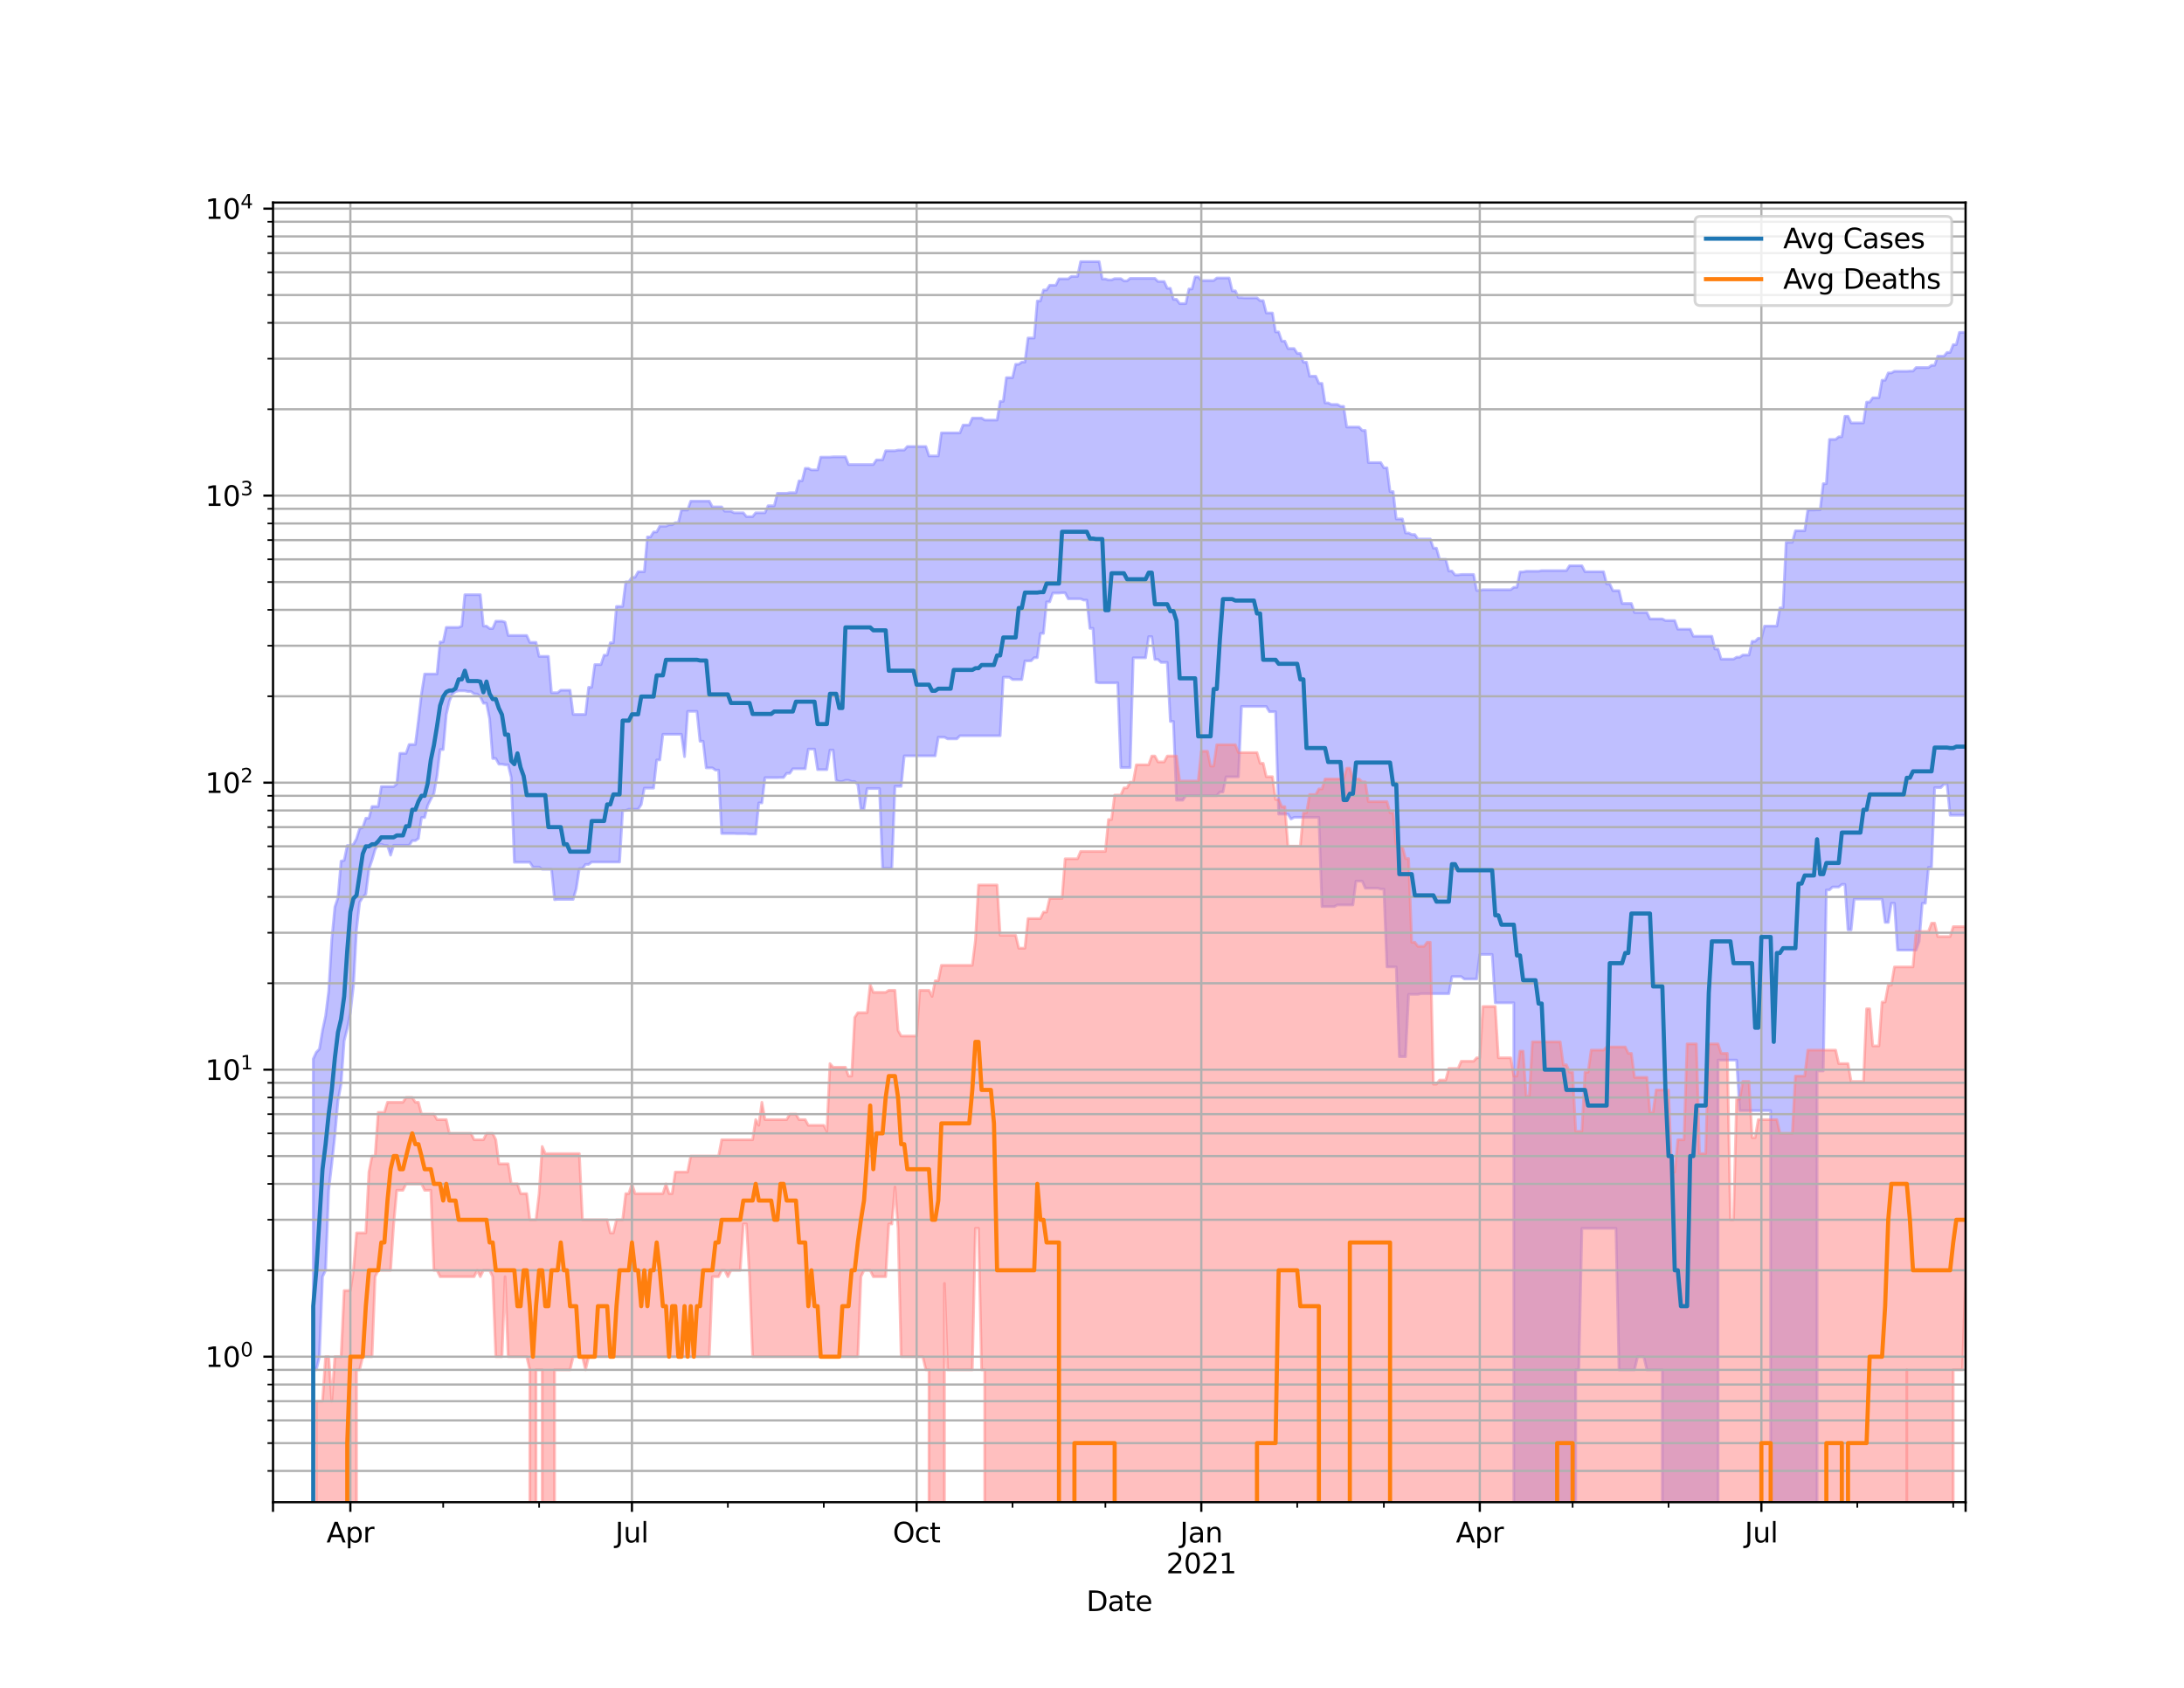 <?xml version="1.0" encoding="utf-8" standalone="no"?>
<!DOCTYPE svg PUBLIC "-//W3C//DTD SVG 1.1//EN"
  "http://www.w3.org/Graphics/SVG/1.1/DTD/svg11.dtd">
<svg height="612pt" version="1.1" viewBox="0 0 792 612" width="792pt" xmlns="http://www.w3.org/2000/svg" xmlns:xlink="http://www.w3.org/1999/xlink">
 <defs>
  <style type="text/css">*{stroke-linecap:butt;stroke-linejoin:round;}</style>
 </defs>
 <g id="figure_1">
  <g id="patch_1">
   <path d="M 0 612 
L 792 612 
L 792 0 
L 0 0 
z
" style="fill:#ffffff;"/>
  </g>
  <g id="axes_1">
   <g id="patch_2">
    <path d="M 99 544.68 
L 712.8 544.68 
L 712.8 73.44 
L 99 73.44 
z
" style="fill:#ffffff;"/>
   </g>
   <g id="PolyCollection_1">
    <path clip-path="url(#p68e2955192)" d="M 99 104563.236 
L 99 104563.236 
L 100.122 104563.236 
L 101.244 104563.236 
L 102.366 104563.236 
L 103.488 104563.236 
L 104.611 104563.236 
L 105.733 104563.236 
L 106.855 104563.236 
L 107.977 104563.236 
L 109.099 104563.236 
L 110.221 104563.236 
L 111.343 104563.236 
L 112.465 104563.236 
L 113.588 383.965 
L 114.71 381.543 
L 115.832 380.379 
L 116.954 373.631 
L 118.076 368.345 
L 119.198 359.328 
L 120.32 340.683 
L 121.442 328.849 
L 122.565 325.543 
L 123.687 312.229 
L 124.809 311.975 
L 125.931 306.577 
L 127.053 306.577 
L 128.175 306.13 
L 129.297 304.101 
L 130.419 300.429 
L 131.541 300.039 
L 132.664 296.671 
L 133.786 296.671 
L 134.908 292.429 
L 136.03 292.429 
L 137.152 292.429 
L 138.274 285.212 
L 139.396 285.212 
L 140.518 285.212 
L 141.641 285.212 
L 142.763 285.212 
L 143.885 284.243 
L 145.007 273.164 
L 146.129 273.164 
L 147.251 273.164 
L 148.373 269.958 
L 149.495 269.958 
L 150.618 269.958 
L 151.74 261.155 
L 152.862 251.499 
L 153.984 244.39 
L 155.106 244.39 
L 156.228 244.39 
L 157.35 244.39 
L 158.472 244.39 
L 159.595 232.769 
L 160.717 232.769 
L 161.839 227.478 
L 162.961 227.478 
L 164.083 227.478 
L 165.205 227.478 
L 166.327 227.478 
L 167.449 227.012 
L 168.571 215.638 
L 169.694 215.638 
L 170.816 215.638 
L 171.938 215.638 
L 173.06 215.638 
L 174.182 215.638 
L 175.304 227.012 
L 176.426 227.012 
L 177.548 227.909 
L 178.671 227.909 
L 179.793 225.245 
L 180.915 225.245 
L 182.037 225.245 
L 183.159 225.581 
L 184.281 230.419 
L 185.403 230.419 
L 186.525 230.419 
L 187.648 230.419 
L 188.77 230.419 
L 189.892 230.419 
L 191.014 230.419 
L 192.136 232.915 
L 193.258 232.915 
L 194.38 232.915 
L 195.502 238.001 
L 196.624 238.001 
L 197.747 238.001 
L 198.869 238.001 
L 199.991 251.168 
L 201.113 251.168 
L 202.235 251.168 
L 203.357 250.255 
L 204.479 250.255 
L 205.601 250.255 
L 206.724 250.255 
L 207.846 259.041 
L 208.968 259.041 
L 210.09 259.041 
L 211.212 259.041 
L 212.334 259.041 
L 213.456 249.213 
L 214.578 249.213 
L 215.701 240.969 
L 216.823 240.969 
L 217.945 240.969 
L 219.067 237.56 
L 220.189 237.56 
L 221.311 233.062 
L 222.433 233.062 
L 223.555 219.894 
L 224.678 219.894 
L 225.8 219.894 
L 226.922 210.983 
L 228.044 210.983 
L 229.166 209.334 
L 230.288 209.334 
L 231.41 207.317 
L 232.532 207.317 
L 233.654 207.317 
L 234.777 194.697 
L 235.899 194.697 
L 237.021 192.883 
L 238.143 192.883 
L 239.265 190.791 
L 240.387 190.791 
L 241.509 190.791 
L 242.631 190.269 
L 243.754 190.269 
L 244.876 189.527 
L 245.998 189.527 
L 247.12 184.924 
L 248.242 184.924 
L 249.364 184.924 
L 250.486 181.713 
L 251.608 181.713 
L 252.731 181.713 
L 253.853 181.713 
L 254.975 181.713 
L 256.097 181.713 
L 257.219 181.713 
L 258.341 183.797 
L 259.463 183.797 
L 260.585 183.797 
L 261.707 183.797 
L 262.83 185.362 
L 263.952 185.362 
L 265.074 185.362 
L 266.196 185.929 
L 267.318 185.929 
L 268.44 185.929 
L 269.562 185.929 
L 270.684 187.319 
L 271.807 187.319 
L 272.929 187.319 
L 274.051 185.929 
L 275.173 185.929 
L 276.295 185.929 
L 277.417 185.929 
L 278.539 183.388 
L 279.661 183.388 
L 280.784 183.388 
L 281.906 178.867 
L 283.028 178.867 
L 284.15 178.867 
L 285.272 178.867 
L 286.394 178.641 
L 287.516 178.641 
L 288.638 178.641 
L 289.761 174.354 
L 290.883 174.354 
L 292.005 169.809 
L 293.127 169.809 
L 294.249 170.39 
L 295.371 170.39 
L 296.493 170.39 
L 297.615 165.76 
L 298.737 165.76 
L 299.86 165.76 
L 300.982 165.76 
L 302.104 165.641 
L 303.226 165.641 
L 304.348 165.641 
L 305.47 165.641 
L 306.592 165.641 
L 307.714 168.447 
L 308.837 168.447 
L 309.959 168.447 
L 311.081 168.447 
L 312.203 168.447 
L 313.325 168.447 
L 314.447 168.447 
L 315.569 168.447 
L 316.691 168.447 
L 317.814 166.753 
L 318.936 166.753 
L 320.058 166.753 
L 321.18 163.447 
L 322.302 163.447 
L 323.424 163.447 
L 324.546 163.447 
L 325.668 163.193 
L 326.79 163.193 
L 327.913 163.193 
L 329.035 161.894 
L 330.157 161.894 
L 331.279 161.894 
L 332.401 161.894 
L 333.523 161.894 
L 334.645 161.894 
L 335.767 161.894 
L 336.89 165.321 
L 338.012 165.321 
L 339.134 165.321 
L 340.256 165.321 
L 341.378 156.963 
L 342.5 156.963 
L 343.622 156.963 
L 344.744 156.963 
L 345.867 156.963 
L 346.989 156.963 
L 348.111 156.963 
L 349.233 154.136 
L 350.355 154.136 
L 351.477 154.136 
L 352.599 151.601 
L 353.721 151.601 
L 354.844 151.601 
L 355.966 151.601 
L 357.088 152.305 
L 358.21 152.305 
L 359.332 152.305 
L 360.454 152.305 
L 361.576 152.305 
L 362.698 145.53 
L 363.82 145.53 
L 364.943 136.943 
L 366.065 136.943 
L 367.187 136.943 
L 368.309 132.093 
L 369.431 132.093 
L 370.553 131.292 
L 371.675 131.292 
L 372.797 122.559 
L 373.92 122.559 
L 375.042 122.559 
L 376.164 109.143 
L 377.286 109.143 
L 378.408 105.156 
L 379.53 105.156 
L 380.652 103.411 
L 381.774 103.411 
L 382.897 103.411 
L 384.019 101.107 
L 385.141 101.107 
L 386.263 101.107 
L 387.385 101.107 
L 388.507 100.228 
L 389.629 100.228 
L 390.751 100.228 
L 391.873 94.86 
L 392.996 94.86 
L 394.118 94.86 
L 395.24 94.86 
L 396.362 94.86 
L 397.484 94.86 
L 398.606 94.86 
L 399.728 101.163 
L 400.85 101.163 
L 401.973 101.498 
L 403.095 101.498 
L 404.217 101.03 
L 405.339 101.03 
L 406.461 101.03 
L 407.583 101.847 
L 408.705 101.847 
L 409.827 100.934 
L 410.95 100.934 
L 412.072 100.934 
L 413.194 100.934 
L 414.316 100.934 
L 415.438 100.934 
L 416.56 100.934 
L 417.682 100.934 
L 418.804 100.934 
L 419.927 102.064 
L 421.049 102.064 
L 422.171 102.064 
L 423.293 104.53 
L 424.415 104.53 
L 425.537 108.533 
L 426.659 108.533 
L 427.781 110.079 
L 428.903 110.079 
L 430.026 110.079 
L 431.148 104.782 
L 432.27 104.782 
L 433.392 100.403 
L 434.514 100.403 
L 435.636 101.736 
L 436.758 101.736 
L 437.88 101.736 
L 439.003 101.736 
L 440.125 101.736 
L 441.247 100.801 
L 442.369 100.801 
L 443.491 100.801 
L 444.613 100.801 
L 445.735 100.801 
L 446.857 105.457 
L 447.98 105.457 
L 449.102 107.929 
L 450.224 107.929 
L 451.346 108.009 
L 452.468 108.009 
L 453.59 108.009 
L 454.712 108.009 
L 455.834 108.009 
L 456.956 109.021 
L 458.079 109.021 
L 459.201 113.491 
L 460.323 113.491 
L 461.445 113.491 
L 462.567 120.349 
L 463.689 120.349 
L 464.811 123.684 
L 465.933 123.684 
L 467.056 126.381 
L 468.178 126.381 
L 469.3 126.381 
L 470.422 128.143 
L 471.544 128.143 
L 472.666 131.331 
L 473.788 131.331 
L 474.91 136.406 
L 476.033 136.406 
L 477.155 136.406 
L 478.277 139.001 
L 479.399 139.001 
L 480.521 146.102 
L 481.643 146.102 
L 482.765 146.647 
L 483.887 146.647 
L 485.01 146.647 
L 486.132 147.343 
L 487.254 147.343 
L 488.376 154.855 
L 489.498 154.855 
L 490.62 154.855 
L 491.742 154.855 
L 492.864 154.855 
L 493.986 156.076 
L 495.109 156.076 
L 496.231 167.724 
L 497.353 167.724 
L 498.475 167.724 
L 499.597 167.724 
L 500.719 167.724 
L 501.841 169.625 
L 502.963 169.625 
L 504.086 178.246 
L 505.208 178.246 
L 506.33 188.172 
L 507.452 188.172 
L 508.574 188.172 
L 509.696 193.26 
L 510.818 193.26 
L 511.94 193.818 
L 513.063 193.818 
L 514.185 195.433 
L 515.307 195.433 
L 516.429 195.433 
L 517.551 195.433 
L 518.673 195.433 
L 519.795 198.759 
L 520.917 198.759 
L 522.039 202.806 
L 523.162 202.806 
L 524.284 202.806 
L 525.406 207.052 
L 526.528 207.052 
L 527.65 208.464 
L 528.772 208.464 
L 529.894 208.31 
L 531.016 208.31 
L 532.139 208.31 
L 533.261 208.31 
L 534.383 208.31 
L 535.505 214.084 
L 536.627 214.084 
L 537.749 213.823 
L 538.871 213.823 
L 539.993 213.823 
L 541.116 213.823 
L 542.238 213.823 
L 543.36 213.823 
L 544.482 213.823 
L 545.604 213.823 
L 546.726 213.823 
L 547.848 213.823 
L 548.97 212.948 
L 550.093 212.948 
L 551.215 207.376 
L 552.337 207.376 
L 553.459 207.126 
L 554.581 207.126 
L 555.703 207.126 
L 556.825 207.126 
L 557.947 207.126 
L 559.069 206.895 
L 560.192 206.895 
L 561.314 206.895 
L 562.436 206.895 
L 563.558 206.895 
L 564.68 206.895 
L 565.802 206.895 
L 566.924 206.895 
L 568.046 206.895 
L 569.169 205.124 
L 570.291 205.124 
L 571.413 205.124 
L 572.535 205.124 
L 573.657 205.124 
L 574.779 207.301 
L 575.901 207.301 
L 577.023 207.301 
L 578.146 207.301 
L 579.268 207.301 
L 580.39 207.301 
L 581.512 207.301 
L 582.634 211.729 
L 583.756 211.729 
L 584.878 214.161 
L 586 214.161 
L 587.122 214.161 
L 588.245 218.808 
L 589.367 218.808 
L 590.489 218.808 
L 591.611 218.808 
L 592.733 222.079 
L 593.855 222.079 
L 594.977 222.079 
L 596.099 222.079 
L 597.222 222.079 
L 598.344 224.424 
L 599.466 224.424 
L 600.588 224.424 
L 601.71 224.424 
L 602.832 224.424 
L 603.954 225.011 
L 605.076 225.011 
L 606.199 225.011 
L 607.321 225.011 
L 608.443 228.146 
L 609.565 228.146 
L 610.687 228.146 
L 611.809 228.146 
L 612.931 228.146 
L 614.053 230.698 
L 615.176 230.698 
L 616.298 230.698 
L 617.42 230.698 
L 618.542 230.698 
L 619.664 230.698 
L 620.786 230.698 
L 621.908 235.325 
L 623.03 235.325 
L 624.152 238.997 
L 625.275 238.997 
L 626.397 238.997 
L 627.519 238.997 
L 628.641 238.997 
L 629.763 238.298 
L 630.885 238.298 
L 632.007 237.512 
L 633.129 237.512 
L 634.252 237.512 
L 635.374 232.536 
L 636.496 232.536 
L 637.618 231.401 
L 638.74 231.401 
L 639.862 227.012 
L 640.984 227.012 
L 642.106 227.012 
L 643.229 227.012 
L 644.351 227.012 
L 645.473 220.425 
L 646.595 220.425 
L 647.717 196.626 
L 648.839 196.626 
L 649.961 196.626 
L 651.083 192.45 
L 652.205 192.45 
L 653.328 192.45 
L 654.45 192.45 
L 655.572 184.919 
L 656.694 184.919 
L 657.816 184.919 
L 658.938 184.843 
L 660.06 184.843 
L 661.182 175.381 
L 662.305 175.381 
L 663.427 159.33 
L 664.549 159.33 
L 665.671 159.33 
L 666.793 158.381 
L 667.915 158.381 
L 669.037 150.931 
L 670.159 150.931 
L 671.282 153.337 
L 672.404 153.337 
L 673.526 153.337 
L 674.648 153.337 
L 675.77 153.337 
L 676.892 145.806 
L 678.014 145.806 
L 679.136 144.233 
L 680.259 144.233 
L 681.381 144.233 
L 682.503 137.877 
L 683.625 137.877 
L 684.747 135.225 
L 685.869 135.225 
L 686.991 134.629 
L 688.113 134.629 
L 689.235 134.629 
L 690.358 134.629 
L 691.48 134.629 
L 692.602 134.55 
L 693.724 134.55 
L 694.846 133.27 
L 695.968 133.27 
L 697.09 133.27 
L 698.212 133.27 
L 699.335 133.27 
L 700.457 132.462 
L 701.579 132.462 
L 702.701 129.14 
L 703.823 129.14 
L 704.945 129.14 
L 706.067 127.796 
L 707.189 127.796 
L 708.312 124.964 
L 709.434 124.964 
L 710.556 120.521 
L 711.678 120.521 
L 712.8 120.521 
L 712.8 295.602 
L 712.8 295.602 
L 711.678 295.602 
L 710.556 295.602 
L 709.434 295.602 
L 708.312 295.602 
L 707.189 295.602 
L 706.067 284.38 
L 704.945 284.38 
L 703.823 285.587 
L 702.701 285.587 
L 701.579 285.587 
L 700.457 314.489 
L 699.335 314.489 
L 698.212 327.521 
L 697.09 327.521 
L 695.968 341.324 
L 694.846 344.5 
L 693.724 344.5 
L 692.602 344.5 
L 691.48 344.5 
L 690.358 344.5 
L 689.235 344.5 
L 688.113 344.5 
L 686.991 327.521 
L 685.869 327.521 
L 684.747 334.449 
L 683.625 334.449 
L 682.503 326.001 
L 681.381 326.001 
L 680.259 326.001 
L 679.136 326.001 
L 678.014 326.001 
L 676.892 326.001 
L 675.77 326.001 
L 674.648 326.001 
L 673.526 326.001 
L 672.404 326.001 
L 671.282 337.163 
L 670.159 337.163 
L 669.037 320.69 
L 667.915 320.69 
L 666.793 321.62 
L 665.671 321.62 
L 664.549 321.62 
L 663.427 322.676 
L 662.305 322.676 
L 661.182 388.314 
L 660.06 388.314 
L 658.938 388.314 
L 657.816 104563.236 
L 656.694 104563.236 
L 655.572 104563.236 
L 654.45 104563.236 
L 653.328 104563.236 
L 652.205 104563.236 
L 651.083 104563.236 
L 649.961 104563.236 
L 648.839 104563.236 
L 647.717 104563.236 
L 646.595 104563.236 
L 645.473 104563.236 
L 644.351 104563.236 
L 643.229 104563.236 
L 642.106 402.708 
L 640.984 402.708 
L 639.862 402.708 
L 638.74 402.708 
L 637.618 402.708 
L 636.496 402.708 
L 635.374 402.708 
L 634.252 402.708 
L 633.129 402.708 
L 632.007 402.708 
L 630.885 402.708 
L 629.763 384.382 
L 628.641 384.382 
L 627.519 384.382 
L 626.397 384.382 
L 625.275 384.382 
L 624.152 384.382 
L 623.03 384.382 
L 621.908 104563.236 
L 620.786 104563.236 
L 619.664 104563.236 
L 618.542 104563.236 
L 617.42 104563.236 
L 616.298 104563.236 
L 615.176 104563.236 
L 614.053 104563.236 
L 612.931 104563.236 
L 611.809 104563.236 
L 610.687 104563.236 
L 609.565 104563.236 
L 608.443 104563.236 
L 607.321 104563.236 
L 606.199 104563.236 
L 605.076 104563.236 
L 603.954 104563.236 
L 602.832 496.693 
L 601.71 496.693 
L 600.588 496.693 
L 599.466 496.693 
L 598.344 496.693 
L 597.222 496.693 
L 596.099 491.931 
L 594.977 491.931 
L 593.855 491.931 
L 592.733 496.693 
L 591.611 496.693 
L 590.489 496.693 
L 589.367 496.693 
L 588.245 496.693 
L 587.122 496.693 
L 586 445.395 
L 584.878 445.395 
L 583.756 445.395 
L 582.634 445.395 
L 581.512 445.395 
L 580.39 445.395 
L 579.268 445.395 
L 578.146 445.395 
L 577.023 445.395 
L 575.901 445.395 
L 574.779 445.395 
L 573.657 445.395 
L 572.535 496.693 
L 571.413 496.693 
L 570.291 104563.236 
L 569.169 104563.236 
L 568.046 104563.236 
L 566.924 104563.236 
L 565.802 104563.236 
L 564.68 104563.236 
L 563.558 104563.236 
L 562.436 104563.236 
L 561.314 104563.236 
L 560.192 104563.236 
L 559.069 104563.236 
L 557.947 104563.236 
L 556.825 104563.236 
L 555.703 104563.236 
L 554.581 104563.236 
L 553.459 104563.236 
L 552.337 104563.236 
L 551.215 104563.236 
L 550.093 104563.236 
L 548.97 363.612 
L 547.848 363.612 
L 546.726 363.612 
L 545.604 363.612 
L 544.482 363.612 
L 543.36 363.612 
L 542.238 363.612 
L 541.116 346.086 
L 539.993 346.086 
L 538.871 346.086 
L 537.749 346.086 
L 536.627 346.086 
L 535.505 354.977 
L 534.383 354.977 
L 533.261 354.977 
L 532.139 354.977 
L 531.016 354.977 
L 529.894 354.112 
L 528.772 354.112 
L 527.65 354.112 
L 526.528 354.112 
L 525.406 360.3 
L 524.284 360.3 
L 523.162 360.3 
L 522.039 360.3 
L 520.917 360.3 
L 519.795 360.3 
L 518.673 360.3 
L 517.551 360.3 
L 516.429 360.3 
L 515.307 360.3 
L 514.185 360.546 
L 513.063 360.546 
L 511.94 360.546 
L 510.818 360.546 
L 509.696 383.143 
L 508.574 383.143 
L 507.452 383.143 
L 506.33 350.609 
L 505.208 350.609 
L 504.086 350.609 
L 502.963 350.609 
L 501.841 322.357 
L 500.719 322.357 
L 499.597 322.039 
L 498.475 322.039 
L 497.353 322.039 
L 496.231 322.039 
L 495.109 322.039 
L 493.986 319.479 
L 492.864 319.479 
L 491.742 319.479 
L 490.62 328.12 
L 489.498 328.12 
L 488.376 328.12 
L 487.254 328.12 
L 486.132 328.12 
L 485.01 328.12 
L 483.887 328.727 
L 482.765 328.727 
L 481.643 328.727 
L 480.521 328.727 
L 479.399 328.727 
L 478.277 296.371 
L 477.155 296.371 
L 476.033 296.371 
L 474.91 296.371 
L 473.788 296.371 
L 472.666 296.371 
L 471.544 296.371 
L 470.422 296.371 
L 469.3 296.371 
L 468.178 296.972 
L 467.056 295.193 
L 465.933 295.193 
L 464.811 295.193 
L 463.689 295.193 
L 462.567 258.059 
L 461.445 258.059 
L 460.323 258.059 
L 459.201 256.155 
L 458.079 256.155 
L 456.956 256.155 
L 455.834 256.155 
L 454.712 256.155 
L 453.59 256.155 
L 452.468 256.155 
L 451.346 256.155 
L 450.224 256.155 
L 449.102 281.67 
L 447.98 281.67 
L 446.857 281.67 
L 445.735 281.67 
L 444.613 281.67 
L 443.491 287.166 
L 442.369 287.166 
L 441.247 288.501 
L 440.125 288.501 
L 439.003 288.501 
L 437.88 288.501 
L 436.758 288.501 
L 435.636 288.501 
L 434.514 288.501 
L 433.392 288.501 
L 432.27 288.501 
L 431.148 288.501 
L 430.026 288.501 
L 428.903 290.135 
L 427.781 290.135 
L 426.659 290.135 
L 425.537 261.595 
L 424.415 261.595 
L 423.293 240.187 
L 422.171 240.187 
L 421.049 240.187 
L 419.927 239.114 
L 418.804 239.114 
L 417.682 230.837 
L 416.56 230.837 
L 415.438 238.513 
L 414.316 238.513 
L 413.194 238.513 
L 412.072 238.513 
L 410.95 238.513 
L 409.827 278.305 
L 408.705 278.305 
L 407.583 278.305 
L 406.461 278.305 
L 405.339 247.581 
L 404.217 247.601 
L 403.095 247.601 
L 401.973 247.601 
L 400.85 247.601 
L 399.728 247.601 
L 398.606 247.601 
L 397.484 247.378 
L 396.362 227.843 
L 395.24 227.843 
L 394.118 217.59 
L 392.996 217.59 
L 391.873 217.123 
L 390.751 217.123 
L 389.629 217.123 
L 388.507 217.123 
L 387.385 217.123 
L 386.263 214.953 
L 385.141 214.953 
L 384.019 215.041 
L 382.897 215.041 
L 381.774 215.041 
L 380.652 218.232 
L 379.53 218.232 
L 378.408 229.676 
L 377.286 229.676 
L 376.164 238.463 
L 375.042 238.463 
L 373.92 239.605 
L 372.797 239.639 
L 371.675 239.639 
L 370.553 246.4 
L 369.431 246.4 
L 368.309 246.4 
L 367.187 246.4 
L 366.065 245.577 
L 364.943 245.558 
L 363.82 245.558 
L 362.698 266.777 
L 361.576 266.777 
L 360.454 266.777 
L 359.332 266.777 
L 358.21 266.777 
L 357.088 266.777 
L 355.966 266.777 
L 354.844 266.777 
L 353.721 266.777 
L 352.599 266.777 
L 351.477 266.777 
L 350.355 266.777 
L 349.233 266.777 
L 348.111 266.777 
L 346.989 267.908 
L 345.867 267.908 
L 344.744 267.908 
L 343.622 267.908 
L 342.5 267.308 
L 341.378 267.308 
L 340.256 267.308 
L 339.134 274.066 
L 338.012 274.066 
L 336.89 274.066 
L 335.767 274.066 
L 334.645 274.066 
L 333.523 274.066 
L 332.401 274.066 
L 331.279 274.066 
L 330.157 274.066 
L 329.035 274.066 
L 327.913 274.066 
L 326.79 285.119 
L 325.668 285.119 
L 324.546 285.119 
L 323.424 314.847 
L 322.302 314.847 
L 321.18 314.847 
L 320.058 314.847 
L 318.936 285.917 
L 317.814 285.917 
L 316.691 285.917 
L 315.569 285.917 
L 314.447 285.917 
L 313.325 293.313 
L 312.203 293.313 
L 311.081 284.518 
L 309.959 283.384 
L 308.837 283.384 
L 307.714 282.938 
L 306.592 282.938 
L 305.47 283.384 
L 304.348 283.384 
L 303.226 282.938 
L 302.104 271.965 
L 300.982 271.965 
L 299.86 279.072 
L 298.737 279.072 
L 297.615 279.072 
L 296.493 279.072 
L 295.371 271.619 
L 294.249 271.619 
L 293.127 271.619 
L 292.005 278.747 
L 290.883 278.747 
L 289.761 278.747 
L 288.638 278.747 
L 287.516 278.747 
L 286.394 280.394 
L 285.272 280.394 
L 284.15 281.929 
L 283.028 281.929 
L 281.906 281.973 
L 280.784 281.973 
L 279.661 281.973 
L 278.539 281.973 
L 277.417 281.973 
L 276.295 291.134 
L 275.173 291.134 
L 274.051 302.432 
L 272.929 302.432 
L 271.807 302.432 
L 270.684 302.296 
L 269.562 302.296 
L 268.44 302.296 
L 267.318 302.296 
L 266.196 302.228 
L 265.074 302.228 
L 263.952 302.228 
L 262.83 302.228 
L 261.707 302.228 
L 260.585 279.235 
L 259.463 279.235 
L 258.341 278.425 
L 257.219 278.425 
L 256.097 278.425 
L 254.975 268.775 
L 253.853 268.775 
L 252.731 257.931 
L 251.608 257.931 
L 250.486 257.931 
L 249.364 257.931 
L 248.242 274.359 
L 247.12 266.253 
L 245.998 266.253 
L 244.876 266.253 
L 243.754 266.253 
L 242.631 266.253 
L 241.509 266.253 
L 240.387 266.253 
L 239.265 275.548 
L 238.143 275.548 
L 237.021 285.775 
L 235.899 285.775 
L 234.777 285.775 
L 233.654 285.775 
L 232.532 291.723 
L 231.41 293.425 
L 230.288 293.425 
L 229.166 293.425 
L 228.044 293.425 
L 226.922 293.874 
L 225.8 293.874 
L 224.678 312.569 
L 223.555 312.569 
L 222.433 312.569 
L 221.311 312.569 
L 220.189 312.569 
L 219.067 312.569 
L 217.945 312.569 
L 216.823 312.569 
L 215.701 312.569 
L 214.578 312.569 
L 213.456 313.432 
L 212.334 313.432 
L 211.212 314.937 
L 210.09 314.937 
L 208.968 322.251 
L 207.846 326.116 
L 206.724 326.116 
L 205.601 326.116 
L 204.479 326.116 
L 203.357 326.116 
L 202.235 326.116 
L 201.113 326.232 
L 199.991 315.208 
L 198.869 315.208 
L 197.747 315.208 
L 196.624 315.208 
L 195.502 314.4 
L 194.38 314.4 
L 193.258 314.4 
L 192.136 312.655 
L 191.014 312.655 
L 189.892 312.655 
L 188.77 312.655 
L 187.648 312.655 
L 186.525 312.655 
L 185.403 281.886 
L 184.281 277.315 
L 183.159 277.315 
L 182.037 277.081 
L 180.915 277.081 
L 179.793 275.024 
L 178.671 275.024 
L 177.548 260.61 
L 176.426 254.993 
L 175.304 254.993 
L 174.182 252.664 
L 173.06 251.654 
L 171.938 251.587 
L 170.816 250.753 
L 169.694 250.753 
L 168.571 250.492 
L 167.449 250.492 
L 166.327 250.492 
L 165.205 250.753 
L 164.083 251.587 
L 162.961 254.235 
L 161.839 259.12 
L 160.717 271.792 
L 159.595 271.792 
L 158.472 281.369 
L 157.35 287.754 
L 156.228 289.772 
L 155.106 292.047 
L 153.984 296.431 
L 152.862 296.431 
L 151.74 304.031 
L 150.618 304.815 
L 149.495 304.815 
L 148.373 306.502 
L 147.251 306.502 
L 146.129 306.502 
L 145.007 306.502 
L 143.885 306.502 
L 142.763 306.502 
L 141.641 310.076 
L 140.518 306.577 
L 139.396 306.577 
L 138.274 306.13 
L 137.152 306.278 
L 136.03 308.021 
L 134.908 311.891 
L 133.786 315.117 
L 132.664 324.197 
L 131.541 325.316 
L 130.419 327.166 
L 129.297 337.016 
L 128.175 357.445 
L 127.053 367.186 
L 125.931 372.976 
L 124.809 377.414 
L 123.687 393.127 
L 122.565 399.09 
L 121.442 411.708 
L 120.32 421.985 
L 119.198 431.593 
L 118.076 460.603 
L 116.954 462.921 
L 115.832 491.931 
L 114.71 496.693 
L 113.588 496.693 
L 112.465 104563.236 
L 111.343 104563.236 
L 110.221 104563.236 
L 109.099 104563.236 
L 107.977 104563.236 
L 106.855 104563.236 
L 105.733 104563.236 
L 104.611 104563.236 
L 103.488 104563.236 
L 102.366 104563.236 
L 101.244 104563.236 
L 100.122 104563.236 
L 99 104563.236 
z
" style="fill:#8080ff;fill-opacity:0.5;stroke:#8080ff;stroke-opacity:0.5;"/>
   </g>
   <g id="PolyCollection_2">
    <path clip-path="url(#p68e2955192)" d="M 99 104563.236 
L 99 104563.236 
L 100.122 104563.236 
L 101.244 104563.236 
L 102.366 104563.236 
L 103.488 104563.236 
L 104.611 104563.236 
L 105.733 104563.236 
L 106.855 104563.236 
L 107.977 104563.236 
L 109.099 104563.236 
L 110.221 104563.236 
L 111.343 104563.236 
L 112.465 104563.236 
L 113.588 104563.236 
L 114.71 508.052 
L 115.832 508.052 
L 116.954 508.052 
L 118.076 491.931 
L 119.198 491.931 
L 120.32 508.052 
L 121.442 491.931 
L 122.565 491.931 
L 123.687 491.931 
L 124.809 467.948 
L 125.931 467.948 
L 127.053 467.948 
L 128.175 460.603 
L 129.297 447.039 
L 130.419 447.039 
L 131.541 447.039 
L 132.664 447.039 
L 133.786 424.966 
L 134.908 419.189 
L 136.03 419.189 
L 137.152 403.34 
L 138.274 403.34 
L 139.396 403.34 
L 140.518 399.673 
L 141.641 399.673 
L 142.763 399.673 
L 143.885 399.673 
L 145.007 399.673 
L 146.129 399.673 
L 147.251 397.946 
L 148.373 397.946 
L 149.495 397.946 
L 150.618 399.673 
L 151.74 399.673 
L 152.862 403.981 
L 153.984 403.981 
L 155.106 403.981 
L 156.228 403.981 
L 157.35 403.981 
L 158.472 405.961 
L 159.595 405.961 
L 160.717 405.961 
L 161.839 405.961 
L 162.961 410.948 
L 164.083 410.948 
L 165.205 410.948 
L 166.327 410.948 
L 167.449 410.948 
L 168.571 410.948 
L 169.694 410.948 
L 170.816 410.948 
L 171.938 413.267 
L 173.06 413.267 
L 174.182 413.267 
L 175.304 413.267 
L 176.426 410.948 
L 177.548 410.948 
L 178.671 410.948 
L 179.793 413.267 
L 180.915 421.985 
L 182.037 421.985 
L 183.159 421.985 
L 184.281 421.985 
L 185.403 429.274 
L 186.525 429.274 
L 187.648 429.274 
L 188.77 432.798 
L 189.892 432.798 
L 191.014 432.798 
L 192.136 442.277 
L 193.258 442.277 
L 194.38 442.277 
L 195.502 432.798 
L 196.624 415.71 
L 197.747 418.294 
L 198.869 418.294 
L 199.991 418.294 
L 201.113 418.294 
L 202.235 418.294 
L 203.357 418.294 
L 204.479 418.294 
L 205.601 418.294 
L 206.724 418.294 
L 207.846 418.294 
L 208.968 418.294 
L 210.09 418.294 
L 211.212 442.277 
L 212.334 442.277 
L 213.456 442.277 
L 214.578 442.277 
L 215.701 442.277 
L 216.823 442.277 
L 217.945 442.277 
L 219.067 442.277 
L 220.189 442.277 
L 221.311 447.039 
L 222.433 447.039 
L 223.555 442.277 
L 224.678 442.277 
L 225.8 442.277 
L 226.922 432.798 
L 228.044 432.798 
L 229.166 429.274 
L 230.288 432.798 
L 231.41 432.798 
L 232.532 432.798 
L 233.654 432.798 
L 234.777 432.798 
L 235.899 432.798 
L 237.021 432.798 
L 238.143 432.798 
L 239.265 432.798 
L 240.387 432.798 
L 241.509 429.274 
L 242.631 432.798 
L 243.754 432.798 
L 244.876 424.966 
L 245.998 424.966 
L 247.12 424.966 
L 248.242 424.966 
L 249.364 424.966 
L 250.486 419.189 
L 251.608 419.189 
L 252.731 419.189 
L 253.853 419.189 
L 254.975 419.189 
L 256.097 419.189 
L 257.219 419.189 
L 258.341 419.189 
L 259.463 419.189 
L 260.585 419.189 
L 261.707 413.267 
L 262.83 413.267 
L 263.952 413.267 
L 265.074 413.267 
L 266.196 413.267 
L 267.318 413.267 
L 268.44 413.267 
L 269.562 413.267 
L 270.684 413.267 
L 271.807 413.267 
L 272.929 413.267 
L 274.051 405.961 
L 275.173 408.031 
L 276.295 399.673 
L 277.417 405.961 
L 278.539 405.961 
L 279.661 405.961 
L 280.784 405.961 
L 281.906 405.961 
L 283.028 405.961 
L 284.15 405.961 
L 285.272 405.961 
L 286.394 403.981 
L 287.516 403.981 
L 288.638 403.981 
L 289.761 405.961 
L 290.883 405.961 
L 292.005 405.961 
L 293.127 408.031 
L 294.249 408.031 
L 295.371 408.031 
L 296.493 408.031 
L 297.615 408.031 
L 298.737 408.031 
L 299.86 410.201 
L 300.982 385.655 
L 302.104 386.965 
L 303.226 386.965 
L 304.348 386.965 
L 305.47 386.965 
L 306.592 386.965 
L 307.714 390.178 
L 308.837 390.178 
L 309.959 368.935 
L 311.081 367.186 
L 312.203 367.186 
L 313.325 367.186 
L 314.447 367.186 
L 315.569 356.986 
L 316.691 359.812 
L 317.814 359.812 
L 318.936 359.812 
L 320.058 359.812 
L 321.18 359.812 
L 322.302 359.088 
L 323.424 359.088 
L 324.546 359.088 
L 325.668 373.631 
L 326.79 375.656 
L 327.913 375.656 
L 329.035 375.656 
L 330.157 375.656 
L 331.279 375.656 
L 332.401 375.656 
L 333.523 359.088 
L 334.645 359.088 
L 335.767 359.088 
L 336.89 359.088 
L 338.012 361.294 
L 339.134 355.636 
L 340.256 355.636 
L 341.378 350.019 
L 342.5 350.019 
L 343.622 350.019 
L 344.744 350.019 
L 345.867 350.019 
L 346.989 350.019 
L 348.111 350.019 
L 349.233 350.019 
L 350.355 350.019 
L 351.477 350.019 
L 352.599 350.019 
L 353.721 341.002 
L 354.844 320.895 
L 355.966 320.895 
L 357.088 320.895 
L 358.21 320.895 
L 359.332 320.895 
L 360.454 320.895 
L 361.576 320.895 
L 362.698 339.119 
L 363.82 339.119 
L 364.943 339.119 
L 366.065 339.119 
L 367.187 339.119 
L 368.309 339.119 
L 369.431 343.812 
L 370.553 343.812 
L 371.675 343.812 
L 372.797 333.083 
L 373.92 333.083 
L 375.042 333.083 
L 376.164 333.083 
L 377.286 333.083 
L 378.408 330.725 
L 379.53 330.725 
L 380.652 325.771 
L 381.774 325.771 
L 382.897 325.771 
L 384.019 325.771 
L 385.141 325.771 
L 386.263 311.389 
L 387.385 311.389 
L 388.507 311.389 
L 389.629 311.389 
L 390.751 311.389 
L 391.873 308.722 
L 392.996 308.722 
L 394.118 308.722 
L 395.24 308.722 
L 396.362 308.722 
L 397.484 308.722 
L 398.606 308.722 
L 399.728 308.722 
L 400.85 308.722 
L 401.973 297.154 
L 403.095 297.154 
L 404.217 288.3 
L 405.339 288.3 
L 406.461 288.3 
L 407.583 285.681 
L 408.705 285.681 
L 409.827 283.608 
L 410.95 283.608 
L 412.072 277.315 
L 413.194 277.315 
L 414.316 277.315 
L 415.438 277.315 
L 416.56 277.315 
L 417.682 274.139 
L 418.804 274.139 
L 419.927 276.27 
L 421.049 276.27 
L 422.171 276.27 
L 423.293 274.139 
L 424.415 274.139 
L 425.537 274.139 
L 426.659 274.139 
L 427.781 283.205 
L 428.903 283.205 
L 430.026 283.205 
L 431.148 283.205 
L 432.27 283.205 
L 433.392 283.205 
L 434.514 283.205 
L 435.636 272.385 
L 436.758 272.385 
L 437.88 272.385 
L 439.003 277.748 
L 440.125 277.748 
L 441.247 270.024 
L 442.369 270.024 
L 443.491 270.024 
L 444.613 270.024 
L 445.735 270.024 
L 446.857 270.024 
L 447.98 270.024 
L 449.102 272.879 
L 450.224 272.879 
L 451.346 272.879 
L 452.468 272.879 
L 453.59 272.879 
L 454.712 272.879 
L 455.834 272.879 
L 456.956 276.77 
L 458.079 276.77 
L 459.201 281.627 
L 460.323 281.627 
L 461.445 281.627 
L 462.567 289.876 
L 463.689 289.876 
L 464.811 292.484 
L 465.933 292.484 
L 467.056 306.802 
L 468.178 306.802 
L 469.3 306.802 
L 470.422 306.802 
L 471.544 306.802 
L 472.666 294.73 
L 473.788 294.73 
L 474.91 288.101 
L 476.033 288.101 
L 477.155 288.101 
L 478.277 286.06 
L 479.399 286.06 
L 480.521 282.453 
L 481.643 282.453 
L 482.765 282.453 
L 483.887 282.453 
L 485.01 282.453 
L 486.132 282.453 
L 487.254 282.453 
L 488.376 278.546 
L 489.498 278.546 
L 490.62 282.453 
L 491.742 282.453 
L 492.864 282.453 
L 493.986 283.518 
L 495.109 283.518 
L 496.231 290.658 
L 497.353 290.658 
L 498.475 290.658 
L 499.597 290.658 
L 500.719 290.658 
L 501.841 290.658 
L 502.963 290.658 
L 504.086 294.672 
L 505.208 294.672 
L 506.33 307.028 
L 507.452 307.028 
L 508.574 307.028 
L 509.696 311.305 
L 510.818 311.305 
L 511.94 341.648 
L 513.063 341.648 
L 514.185 343.135 
L 515.307 343.135 
L 516.429 343.135 
L 517.551 341.648 
L 518.673 341.648 
L 519.795 393.127 
L 520.917 393.127 
L 522.039 391.629 
L 523.162 391.629 
L 524.284 391.629 
L 525.406 387.41 
L 526.528 387.41 
L 527.65 387.41 
L 528.772 387.41 
L 529.894 384.802 
L 531.016 384.802 
L 532.139 384.802 
L 533.261 384.802 
L 534.383 384.802 
L 535.505 383.552 
L 536.627 383.552 
L 537.749 364.953 
L 538.871 364.953 
L 539.993 364.953 
L 541.116 364.953 
L 542.238 364.953 
L 543.36 383.552 
L 544.482 383.552 
L 545.604 383.552 
L 546.726 383.552 
L 547.848 383.552 
L 548.97 390.178 
L 550.093 390.178 
L 551.215 381.152 
L 552.337 381.152 
L 553.459 397.384 
L 554.581 397.384 
L 555.703 377.775 
L 556.825 377.775 
L 557.947 377.775 
L 559.069 377.775 
L 560.192 377.775 
L 561.314 377.775 
L 562.436 377.775 
L 563.558 377.775 
L 564.68 377.775 
L 565.802 377.775 
L 566.924 386.087 
L 568.046 386.087 
L 569.169 388.773 
L 570.291 388.773 
L 571.413 410.201 
L 572.535 410.201 
L 573.657 410.201 
L 574.779 388.773 
L 575.901 388.773 
L 577.023 380.764 
L 578.146 380.764 
L 579.268 380.764 
L 580.39 380.764 
L 581.512 380.764 
L 582.634 379.62 
L 583.756 379.62 
L 584.878 379.62 
L 586 379.62 
L 587.122 379.62 
L 588.245 379.62 
L 589.367 379.62 
L 590.489 381.938 
L 591.611 381.938 
L 592.733 390.657 
L 593.855 390.657 
L 594.977 390.657 
L 596.099 390.657 
L 597.222 390.657 
L 598.344 403.34 
L 599.466 403.34 
L 600.588 395.206 
L 601.71 395.206 
L 602.832 395.206 
L 603.954 395.206 
L 605.076 395.206 
L 606.199 424.966 
L 607.321 424.966 
L 608.443 413.267 
L 609.565 413.267 
L 610.687 413.267 
L 611.809 378.504 
L 612.931 378.504 
L 614.053 378.504 
L 615.176 378.504 
L 616.298 418.294 
L 617.42 418.294 
L 618.542 418.294 
L 619.664 378.504 
L 620.786 378.504 
L 621.908 378.504 
L 623.03 378.504 
L 624.152 381.938 
L 625.275 381.938 
L 626.397 381.938 
L 627.519 442.277 
L 628.641 442.277 
L 629.763 398.514 
L 630.885 398.514 
L 632.007 392.123 
L 633.129 392.123 
L 634.252 392.123 
L 635.374 412.48 
L 636.496 412.48 
L 637.618 405.961 
L 638.74 405.961 
L 639.862 405.961 
L 640.984 405.961 
L 642.106 405.961 
L 643.229 405.961 
L 644.351 405.961 
L 645.473 410.948 
L 646.595 410.948 
L 647.717 410.948 
L 648.839 410.948 
L 649.961 410.948 
L 651.083 390.178 
L 652.205 390.178 
L 653.328 390.178 
L 654.45 390.178 
L 655.572 380.764 
L 656.694 380.764 
L 657.816 380.764 
L 658.938 380.764 
L 660.06 380.764 
L 661.182 380.764 
L 662.305 380.764 
L 663.427 380.764 
L 664.549 380.764 
L 665.671 380.764 
L 666.793 385.655 
L 667.915 385.655 
L 669.037 385.655 
L 670.159 385.655 
L 671.282 392.123 
L 672.404 392.123 
L 673.526 392.123 
L 674.648 392.123 
L 675.77 392.123 
L 676.892 365.777 
L 678.014 365.777 
L 679.136 379.245 
L 680.259 379.245 
L 681.381 379.245 
L 682.503 363.348 
L 683.625 363.348 
L 684.747 357.215 
L 685.869 357.215 
L 686.991 350.609 
L 688.113 350.609 
L 689.235 350.609 
L 690.358 350.609 
L 691.48 350.609 
L 692.602 350.609 
L 693.724 350.609 
L 694.846 337.756 
L 695.968 337.756 
L 697.09 337.756 
L 698.212 337.756 
L 699.335 337.756 
L 700.457 334.727 
L 701.579 334.727 
L 702.701 339.582 
L 703.823 339.582 
L 704.945 339.582 
L 706.067 339.582 
L 707.189 339.582 
L 708.312 336 
L 709.434 336 
L 710.556 336 
L 711.678 336 
L 712.8 336 
L 712.8 462.921 
L 712.8 462.921 
L 711.678 496.693 
L 710.556 496.693 
L 709.434 496.693 
L 708.312 496.693 
L 707.189 104563.236 
L 706.067 104563.236 
L 704.945 104563.236 
L 703.823 104563.236 
L 702.701 104563.236 
L 701.579 104563.236 
L 700.457 104563.236 
L 699.335 104563.236 
L 698.212 104563.236 
L 697.09 104563.236 
L 695.968 104563.236 
L 694.846 104563.236 
L 693.724 104563.236 
L 692.602 104563.236 
L 691.48 496.693 
L 690.358 104563.236 
L 689.235 104563.236 
L 688.113 104563.236 
L 686.991 104563.236 
L 685.869 104563.236 
L 684.747 104563.236 
L 683.625 104563.236 
L 682.503 104563.236 
L 681.381 104563.236 
L 680.259 104563.236 
L 679.136 104563.236 
L 678.014 104563.236 
L 676.892 104563.236 
L 675.77 104563.236 
L 674.648 104563.236 
L 673.526 104563.236 
L 672.404 104563.236 
L 671.282 104563.236 
L 670.159 104563.236 
L 669.037 104563.236 
L 667.915 104563.236 
L 666.793 104563.236 
L 665.671 104563.236 
L 664.549 104563.236 
L 663.427 104563.236 
L 662.305 104563.236 
L 661.182 104563.236 
L 660.06 104563.236 
L 658.938 104563.236 
L 657.816 104563.236 
L 656.694 104563.236 
L 655.572 104563.236 
L 654.45 104563.236 
L 653.328 104563.236 
L 652.205 104563.236 
L 651.083 104563.236 
L 649.961 104563.236 
L 648.839 104563.236 
L 647.717 104563.236 
L 646.595 104563.236 
L 645.473 104563.236 
L 644.351 104563.236 
L 643.229 104563.236 
L 642.106 104563.236 
L 640.984 104563.236 
L 639.862 104563.236 
L 638.74 104563.236 
L 637.618 104563.236 
L 636.496 104563.236 
L 635.374 104563.236 
L 634.252 104563.236 
L 633.129 104563.236 
L 632.007 104563.236 
L 630.885 104563.236 
L 629.763 104563.236 
L 628.641 104563.236 
L 627.519 104563.236 
L 626.397 104563.236 
L 625.275 104563.236 
L 624.152 104563.236 
L 623.03 104563.236 
L 621.908 104563.236 
L 620.786 104563.236 
L 619.664 104563.236 
L 618.542 104563.236 
L 617.42 104563.236 
L 616.298 104563.236 
L 615.176 104563.236 
L 614.053 104563.236 
L 612.931 104563.236 
L 611.809 104563.236 
L 610.687 104563.236 
L 609.565 104563.236 
L 608.443 104563.236 
L 607.321 104563.236 
L 606.199 104563.236 
L 605.076 104563.236 
L 603.954 104563.236 
L 602.832 104563.236 
L 601.71 104563.236 
L 600.588 104563.236 
L 599.466 104563.236 
L 598.344 104563.236 
L 597.222 104563.236 
L 596.099 104563.236 
L 594.977 104563.236 
L 593.855 104563.236 
L 592.733 104563.236 
L 591.611 104563.236 
L 590.489 104563.236 
L 589.367 104563.236 
L 588.245 104563.236 
L 587.122 104563.236 
L 586 104563.236 
L 584.878 104563.236 
L 583.756 104563.236 
L 582.634 104563.236 
L 581.512 104563.236 
L 580.39 104563.236 
L 579.268 104563.236 
L 578.146 104563.236 
L 577.023 104563.236 
L 575.901 104563.236 
L 574.779 104563.236 
L 573.657 104563.236 
L 572.535 104563.236 
L 571.413 104563.236 
L 570.291 104563.236 
L 569.169 104563.236 
L 568.046 104563.236 
L 566.924 104563.236 
L 565.802 104563.236 
L 564.68 104563.236 
L 563.558 104563.236 
L 562.436 104563.236 
L 561.314 104563.236 
L 560.192 104563.236 
L 559.069 104563.236 
L 557.947 104563.236 
L 556.825 104563.236 
L 555.703 104563.236 
L 554.581 104563.236 
L 553.459 104563.236 
L 552.337 104563.236 
L 551.215 104563.236 
L 550.093 104563.236 
L 548.97 104563.236 
L 547.848 104563.236 
L 546.726 104563.236 
L 545.604 104563.236 
L 544.482 104563.236 
L 543.36 104563.236 
L 542.238 104563.236 
L 541.116 104563.236 
L 539.993 104563.236 
L 538.871 104563.236 
L 537.749 104563.236 
L 536.627 104563.236 
L 535.505 104563.236 
L 534.383 104563.236 
L 533.261 104563.236 
L 532.139 104563.236 
L 531.016 104563.236 
L 529.894 104563.236 
L 528.772 104563.236 
L 527.65 104563.236 
L 526.528 104563.236 
L 525.406 104563.236 
L 524.284 104563.236 
L 523.162 104563.236 
L 522.039 104563.236 
L 520.917 104563.236 
L 519.795 104563.236 
L 518.673 104563.236 
L 517.551 104563.236 
L 516.429 104563.236 
L 515.307 104563.236 
L 514.185 104563.236 
L 513.063 104563.236 
L 511.94 104563.236 
L 510.818 104563.236 
L 509.696 104563.236 
L 508.574 104563.236 
L 507.452 104563.236 
L 506.33 104563.236 
L 505.208 104563.236 
L 504.086 104563.236 
L 502.963 104563.236 
L 501.841 104563.236 
L 500.719 104563.236 
L 499.597 104563.236 
L 498.475 104563.236 
L 497.353 104563.236 
L 496.231 104563.236 
L 495.109 104563.236 
L 493.986 104563.236 
L 492.864 104563.236 
L 491.742 104563.236 
L 490.62 104563.236 
L 489.498 104563.236 
L 488.376 104563.236 
L 487.254 104563.236 
L 486.132 104563.236 
L 485.01 104563.236 
L 483.887 104563.236 
L 482.765 104563.236 
L 481.643 104563.236 
L 480.521 104563.236 
L 479.399 104563.236 
L 478.277 104563.236 
L 477.155 104563.236 
L 476.033 104563.236 
L 474.91 104563.236 
L 473.788 104563.236 
L 472.666 104563.236 
L 471.544 104563.236 
L 470.422 104563.236 
L 469.3 104563.236 
L 468.178 104563.236 
L 467.056 104563.236 
L 465.933 104563.236 
L 464.811 104563.236 
L 463.689 104563.236 
L 462.567 104563.236 
L 461.445 104563.236 
L 460.323 104563.236 
L 459.201 104563.236 
L 458.079 104563.236 
L 456.956 104563.236 
L 455.834 104563.236 
L 454.712 104563.236 
L 453.59 104563.236 
L 452.468 104563.236 
L 451.346 104563.236 
L 450.224 104563.236 
L 449.102 104563.236 
L 447.98 104563.236 
L 446.857 104563.236 
L 445.735 104563.236 
L 444.613 104563.236 
L 443.491 104563.236 
L 442.369 104563.236 
L 441.247 104563.236 
L 440.125 104563.236 
L 439.003 104563.236 
L 437.88 104563.236 
L 436.758 104563.236 
L 435.636 104563.236 
L 434.514 104563.236 
L 433.392 104563.236 
L 432.27 104563.236 
L 431.148 104563.236 
L 430.026 104563.236 
L 428.903 104563.236 
L 427.781 104563.236 
L 426.659 104563.236 
L 425.537 104563.236 
L 424.415 104563.236 
L 423.293 104563.236 
L 422.171 104563.236 
L 421.049 104563.236 
L 419.927 104563.236 
L 418.804 104563.236 
L 417.682 104563.236 
L 416.56 104563.236 
L 415.438 104563.236 
L 414.316 104563.236 
L 413.194 104563.236 
L 412.072 104563.236 
L 410.95 104563.236 
L 409.827 104563.236 
L 408.705 104563.236 
L 407.583 104563.236 
L 406.461 104563.236 
L 405.339 104563.236 
L 404.217 104563.236 
L 403.095 104563.236 
L 401.973 104563.236 
L 400.85 104563.236 
L 399.728 104563.236 
L 398.606 104563.236 
L 397.484 104563.236 
L 396.362 104563.236 
L 395.24 104563.236 
L 394.118 104563.236 
L 392.996 104563.236 
L 391.873 104563.236 
L 390.751 104563.236 
L 389.629 104563.236 
L 388.507 104563.236 
L 387.385 104563.236 
L 386.263 104563.236 
L 385.141 104563.236 
L 384.019 104563.236 
L 382.897 104563.236 
L 381.774 104563.236 
L 380.652 104563.236 
L 379.53 104563.236 
L 378.408 104563.236 
L 377.286 104563.236 
L 376.164 104563.236 
L 375.042 104563.236 
L 373.92 104563.236 
L 372.797 104563.236 
L 371.675 104563.236 
L 370.553 104563.236 
L 369.431 104563.236 
L 368.309 104563.236 
L 367.187 104563.236 
L 366.065 104563.236 
L 364.943 104563.236 
L 363.82 104563.236 
L 362.698 104563.236 
L 361.576 104563.236 
L 360.454 104563.236 
L 359.332 104563.236 
L 358.21 104563.236 
L 357.088 496.693 
L 355.966 496.693 
L 354.844 445.395 
L 353.721 445.395 
L 352.599 496.693 
L 351.477 496.693 
L 350.355 496.693 
L 349.233 496.693 
L 348.111 496.693 
L 346.989 496.693 
L 345.867 496.693 
L 344.744 496.693 
L 343.622 496.693 
L 342.5 465.365 
L 341.378 104563.236 
L 340.256 104563.236 
L 339.134 104563.236 
L 338.012 104563.236 
L 336.89 496.693 
L 335.767 496.693 
L 334.645 491.931 
L 333.523 491.931 
L 332.401 491.931 
L 331.279 491.931 
L 330.157 491.931 
L 329.035 491.931 
L 327.913 491.931 
L 326.79 491.931 
L 325.668 445.395 
L 324.546 430.419 
L 323.424 443.809 
L 322.302 443.809 
L 321.18 462.921 
L 320.058 462.921 
L 318.936 462.921 
L 317.814 462.921 
L 316.691 462.921 
L 315.569 460.603 
L 314.447 460.603 
L 313.325 460.603 
L 312.203 462.921 
L 311.081 491.931 
L 309.959 491.931 
L 308.837 491.931 
L 307.714 491.931 
L 306.592 491.931 
L 305.47 491.931 
L 304.348 491.931 
L 303.226 491.931 
L 302.104 491.931 
L 300.982 491.931 
L 299.86 491.931 
L 298.737 491.931 
L 297.615 491.931 
L 296.493 491.931 
L 295.371 491.931 
L 294.249 491.931 
L 293.127 491.931 
L 292.005 491.931 
L 290.883 491.931 
L 289.761 491.931 
L 288.638 491.931 
L 287.516 491.931 
L 286.394 491.931 
L 285.272 491.931 
L 284.15 491.931 
L 283.028 491.931 
L 281.906 491.931 
L 280.784 491.931 
L 279.661 491.931 
L 278.539 491.931 
L 277.417 491.931 
L 276.295 491.931 
L 275.173 491.931 
L 274.051 491.931 
L 272.929 491.931 
L 271.807 462.921 
L 270.684 443.809 
L 269.562 443.809 
L 268.44 460.603 
L 267.318 460.603 
L 266.196 460.603 
L 265.074 460.603 
L 263.952 462.921 
L 262.83 460.603 
L 261.707 460.603 
L 260.585 462.921 
L 259.463 462.921 
L 258.341 462.921 
L 257.219 491.931 
L 256.097 491.931 
L 254.975 491.931 
L 253.853 491.931 
L 252.731 491.931 
L 251.608 491.931 
L 250.486 491.931 
L 249.364 491.931 
L 248.242 491.931 
L 247.12 491.931 
L 245.998 491.931 
L 244.876 491.931 
L 243.754 491.931 
L 242.631 491.931 
L 241.509 491.931 
L 240.387 491.931 
L 239.265 491.931 
L 238.143 491.931 
L 237.021 491.931 
L 235.899 491.931 
L 234.777 491.931 
L 233.654 491.931 
L 232.532 491.931 
L 231.41 491.931 
L 230.288 491.931 
L 229.166 491.931 
L 228.044 491.931 
L 226.922 491.931 
L 225.8 491.931 
L 224.678 491.931 
L 223.555 491.931 
L 222.433 491.931 
L 221.311 491.931 
L 220.189 491.931 
L 219.067 491.931 
L 217.945 491.931 
L 216.823 491.931 
L 215.701 491.931 
L 214.578 491.931 
L 213.456 491.931 
L 212.334 496.693 
L 211.212 491.931 
L 210.09 491.931 
L 208.968 491.931 
L 207.846 491.931 
L 206.724 496.693 
L 205.601 496.693 
L 204.479 496.693 
L 203.357 496.693 
L 202.235 496.693 
L 201.113 496.693 
L 199.991 104563.236 
L 198.869 104563.236 
L 197.747 104563.236 
L 196.624 496.693 
L 195.502 496.693 
L 194.38 496.693 
L 193.258 104563.236 
L 192.136 496.693 
L 191.014 491.931 
L 189.892 491.931 
L 188.77 491.931 
L 187.648 491.931 
L 186.525 491.931 
L 185.403 491.931 
L 184.281 491.931 
L 183.159 462.921 
L 182.037 491.931 
L 180.915 491.931 
L 179.793 491.931 
L 178.671 462.921 
L 177.548 460.603 
L 176.426 460.603 
L 175.304 460.603 
L 174.182 462.921 
L 173.06 460.603 
L 171.938 462.921 
L 170.816 462.921 
L 169.694 462.921 
L 168.571 462.921 
L 167.449 462.921 
L 166.327 462.921 
L 165.205 462.921 
L 164.083 462.921 
L 162.961 462.921 
L 161.839 462.921 
L 160.717 462.921 
L 159.595 462.921 
L 158.472 460.603 
L 157.35 460.603 
L 156.228 431.593 
L 155.106 431.593 
L 153.984 431.593 
L 152.862 429.274 
L 151.74 429.274 
L 150.618 429.274 
L 149.495 429.274 
L 148.373 429.274 
L 147.251 429.274 
L 146.129 431.593 
L 145.007 431.593 
L 143.885 431.593 
L 142.763 443.809 
L 141.641 460.603 
L 140.518 460.603 
L 139.396 460.603 
L 138.274 460.603 
L 137.152 460.603 
L 136.03 462.921 
L 134.908 491.931 
L 133.786 491.931 
L 132.664 491.931 
L 131.541 491.931 
L 130.419 496.693 
L 129.297 496.693 
L 128.175 104563.236 
L 127.053 104563.236 
L 125.931 104563.236 
L 124.809 104563.236 
L 123.687 104563.236 
L 122.565 104563.236 
L 121.442 104563.236 
L 120.32 104563.236 
L 119.198 104563.236 
L 118.076 104563.236 
L 116.954 104563.236 
L 115.832 104563.236 
L 114.71 104563.236 
L 113.588 104563.236 
L 112.465 104563.236 
L 111.343 104563.236 
L 110.221 104563.236 
L 109.099 104563.236 
L 107.977 104563.236 
L 106.855 104563.236 
L 105.733 104563.236 
L 104.611 104563.236 
L 103.488 104563.236 
L 102.366 104563.236 
L 101.244 104563.236 
L 100.122 104563.236 
L 99 104563.236 
z
" style="fill:#ff8080;fill-opacity:0.5;stroke:#ff8080;stroke-opacity:0.5;"/>
   </g>
   <g id="matplotlib.axis_1">
    <g id="xtick_1">
     <g id="line2d_1">
      <path clip-path="url(#p68e2955192)" d="M 99 544.68 
L 99 73.44 
" style="fill:none;stroke:#b0b0b0;stroke-linecap:square;stroke-width:0.8;"/>
     </g>
     <g id="line2d_2">
      <defs>
       <path d="M 0 0 
L 0 3.5 
" id="m4abed1d830" style="stroke:#000000;stroke-width:0.8;"/>
      </defs>
      <g>
       <use style="stroke:#000000;stroke-width:0.8;" x="99" xlink:href="#m4abed1d830" y="544.68"/>
      </g>
     </g>
    </g>
    <g id="xtick_2">
     <g id="line2d_3">
      <path clip-path="url(#p68e2955192)" d="M 127.053 544.68 
L 127.053 73.44 
" style="fill:none;stroke:#b0b0b0;stroke-linecap:square;stroke-width:0.8;"/>
     </g>
     <g id="line2d_4">
      <g>
       <use style="stroke:#000000;stroke-width:0.8;" x="127.053" xlink:href="#m4abed1d830" y="544.68"/>
      </g>
     </g>
     <g id="text_1">
      <!-- Apr -->
      <g transform="translate(118.403 559.278)scale(0.1 -0.1)">
       <defs>
        <path d="M 2188 4044 
L 1331 1722 
L 3047 1722 
L 2188 4044 
z
M 1831 4666 
L 2547 4666 
L 4325 0 
L 3669 0 
L 3244 1197 
L 1141 1197 
L 716 0 
L 50 0 
L 1831 4666 
z
" id="DejaVuSans-41" transform="scale(0.016)"/>
        <path d="M 1159 525 
L 1159 -1331 
L 581 -1331 
L 581 3500 
L 1159 3500 
L 1159 2969 
Q 1341 3281 1617 3432 
Q 1894 3584 2278 3584 
Q 2916 3584 3314 3078 
Q 3713 2572 3713 1747 
Q 3713 922 3314 415 
Q 2916 -91 2278 -91 
Q 1894 -91 1617 61 
Q 1341 213 1159 525 
z
M 3116 1747 
Q 3116 2381 2855 2742 
Q 2594 3103 2138 3103 
Q 1681 3103 1420 2742 
Q 1159 2381 1159 1747 
Q 1159 1113 1420 752 
Q 1681 391 2138 391 
Q 2594 391 2855 752 
Q 3116 1113 3116 1747 
z
" id="DejaVuSans-70" transform="scale(0.016)"/>
        <path d="M 2631 2963 
Q 2534 3019 2420 3045 
Q 2306 3072 2169 3072 
Q 1681 3072 1420 2755 
Q 1159 2438 1159 1844 
L 1159 0 
L 581 0 
L 581 3500 
L 1159 3500 
L 1159 2956 
Q 1341 3275 1631 3429 
Q 1922 3584 2338 3584 
Q 2397 3584 2469 3576 
Q 2541 3569 2628 3553 
L 2631 2963 
z
" id="DejaVuSans-72" transform="scale(0.016)"/>
       </defs>
       <use xlink:href="#DejaVuSans-41"/>
       <use x="68.408" xlink:href="#DejaVuSans-70"/>
       <use x="131.885" xlink:href="#DejaVuSans-72"/>
      </g>
     </g>
    </g>
    <g id="xtick_3">
     <g id="line2d_5">
      <path clip-path="url(#p68e2955192)" d="M 229.166 544.68 
L 229.166 73.44 
" style="fill:none;stroke:#b0b0b0;stroke-linecap:square;stroke-width:0.8;"/>
     </g>
     <g id="line2d_6">
      <g>
       <use style="stroke:#000000;stroke-width:0.8;" x="229.166" xlink:href="#m4abed1d830" y="544.68"/>
      </g>
     </g>
     <g id="text_2">
      <!-- Jul -->
      <g transform="translate(223.133 559.278)scale(0.1 -0.1)">
       <defs>
        <path d="M 628 4666 
L 1259 4666 
L 1259 325 
Q 1259 -519 939 -900 
Q 619 -1281 -91 -1281 
L -331 -1281 
L -331 -750 
L -134 -750 
Q 284 -750 456 -515 
Q 628 -281 628 325 
L 628 4666 
z
" id="DejaVuSans-4a" transform="scale(0.016)"/>
        <path d="M 544 1381 
L 544 3500 
L 1119 3500 
L 1119 1403 
Q 1119 906 1312 657 
Q 1506 409 1894 409 
Q 2359 409 2629 706 
Q 2900 1003 2900 1516 
L 2900 3500 
L 3475 3500 
L 3475 0 
L 2900 0 
L 2900 538 
Q 2691 219 2414 64 
Q 2138 -91 1772 -91 
Q 1169 -91 856 284 
Q 544 659 544 1381 
z
M 1991 3584 
L 1991 3584 
z
" id="DejaVuSans-75" transform="scale(0.016)"/>
        <path d="M 603 4863 
L 1178 4863 
L 1178 0 
L 603 0 
L 603 4863 
z
" id="DejaVuSans-6c" transform="scale(0.016)"/>
       </defs>
       <use xlink:href="#DejaVuSans-4a"/>
       <use x="29.492" xlink:href="#DejaVuSans-75"/>
       <use x="92.871" xlink:href="#DejaVuSans-6c"/>
      </g>
     </g>
    </g>
    <g id="xtick_4">
     <g id="line2d_7">
      <path clip-path="url(#p68e2955192)" d="M 332.401 544.68 
L 332.401 73.44 
" style="fill:none;stroke:#b0b0b0;stroke-linecap:square;stroke-width:0.8;"/>
     </g>
     <g id="line2d_8">
      <g>
       <use style="stroke:#000000;stroke-width:0.8;" x="332.401" xlink:href="#m4abed1d830" y="544.68"/>
      </g>
     </g>
     <g id="text_3">
      <!-- Oct -->
      <g transform="translate(323.756 559.278)scale(0.1 -0.1)">
       <defs>
        <path d="M 2522 4238 
Q 1834 4238 1429 3725 
Q 1025 3213 1025 2328 
Q 1025 1447 1429 934 
Q 1834 422 2522 422 
Q 3209 422 3611 934 
Q 4013 1447 4013 2328 
Q 4013 3213 3611 3725 
Q 3209 4238 2522 4238 
z
M 2522 4750 
Q 3503 4750 4090 4092 
Q 4678 3434 4678 2328 
Q 4678 1225 4090 567 
Q 3503 -91 2522 -91 
Q 1538 -91 948 565 
Q 359 1222 359 2328 
Q 359 3434 948 4092 
Q 1538 4750 2522 4750 
z
" id="DejaVuSans-4f" transform="scale(0.016)"/>
        <path d="M 3122 3366 
L 3122 2828 
Q 2878 2963 2633 3030 
Q 2388 3097 2138 3097 
Q 1578 3097 1268 2742 
Q 959 2388 959 1747 
Q 959 1106 1268 751 
Q 1578 397 2138 397 
Q 2388 397 2633 464 
Q 2878 531 3122 666 
L 3122 134 
Q 2881 22 2623 -34 
Q 2366 -91 2075 -91 
Q 1284 -91 818 406 
Q 353 903 353 1747 
Q 353 2603 823 3093 
Q 1294 3584 2113 3584 
Q 2378 3584 2631 3529 
Q 2884 3475 3122 3366 
z
" id="DejaVuSans-63" transform="scale(0.016)"/>
        <path d="M 1172 4494 
L 1172 3500 
L 2356 3500 
L 2356 3053 
L 1172 3053 
L 1172 1153 
Q 1172 725 1289 603 
Q 1406 481 1766 481 
L 2356 481 
L 2356 0 
L 1766 0 
Q 1100 0 847 248 
Q 594 497 594 1153 
L 594 3053 
L 172 3053 
L 172 3500 
L 594 3500 
L 594 4494 
L 1172 4494 
z
" id="DejaVuSans-74" transform="scale(0.016)"/>
       </defs>
       <use xlink:href="#DejaVuSans-4f"/>
       <use x="78.711" xlink:href="#DejaVuSans-63"/>
       <use x="133.691" xlink:href="#DejaVuSans-74"/>
      </g>
     </g>
    </g>
    <g id="xtick_5">
     <g id="line2d_9">
      <path clip-path="url(#p68e2955192)" d="M 435.636 544.68 
L 435.636 73.44 
" style="fill:none;stroke:#b0b0b0;stroke-linecap:square;stroke-width:0.8;"/>
     </g>
     <g id="line2d_10">
      <g>
       <use style="stroke:#000000;stroke-width:0.8;" x="435.636" xlink:href="#m4abed1d830" y="544.68"/>
      </g>
     </g>
     <g id="text_4">
      <!-- Jan -->
      <g transform="translate(427.928 559.278)scale(0.1 -0.1)">
       <defs>
        <path d="M 2194 1759 
Q 1497 1759 1228 1600 
Q 959 1441 959 1056 
Q 959 750 1161 570 
Q 1363 391 1709 391 
Q 2188 391 2477 730 
Q 2766 1069 2766 1631 
L 2766 1759 
L 2194 1759 
z
M 3341 1997 
L 3341 0 
L 2766 0 
L 2766 531 
Q 2569 213 2275 61 
Q 1981 -91 1556 -91 
Q 1019 -91 701 211 
Q 384 513 384 1019 
Q 384 1609 779 1909 
Q 1175 2209 1959 2209 
L 2766 2209 
L 2766 2266 
Q 2766 2663 2505 2880 
Q 2244 3097 1772 3097 
Q 1472 3097 1187 3025 
Q 903 2953 641 2809 
L 641 3341 
Q 956 3463 1253 3523 
Q 1550 3584 1831 3584 
Q 2591 3584 2966 3190 
Q 3341 2797 3341 1997 
z
" id="DejaVuSans-61" transform="scale(0.016)"/>
        <path d="M 3513 2113 
L 3513 0 
L 2938 0 
L 2938 2094 
Q 2938 2591 2744 2837 
Q 2550 3084 2163 3084 
Q 1697 3084 1428 2787 
Q 1159 2491 1159 1978 
L 1159 0 
L 581 0 
L 581 3500 
L 1159 3500 
L 1159 2956 
Q 1366 3272 1645 3428 
Q 1925 3584 2291 3584 
Q 2894 3584 3203 3211 
Q 3513 2838 3513 2113 
z
" id="DejaVuSans-6e" transform="scale(0.016)"/>
       </defs>
       <use xlink:href="#DejaVuSans-4a"/>
       <use x="29.492" xlink:href="#DejaVuSans-61"/>
       <use x="90.771" xlink:href="#DejaVuSans-6e"/>
      </g>
      <!-- 2021 -->
      <g transform="translate(422.911 570.476)scale(0.1 -0.1)">
       <defs>
        <path d="M 1228 531 
L 3431 531 
L 3431 0 
L 469 0 
L 469 531 
Q 828 903 1448 1529 
Q 2069 2156 2228 2338 
Q 2531 2678 2651 2914 
Q 2772 3150 2772 3378 
Q 2772 3750 2511 3984 
Q 2250 4219 1831 4219 
Q 1534 4219 1204 4116 
Q 875 4013 500 3803 
L 500 4441 
Q 881 4594 1212 4672 
Q 1544 4750 1819 4750 
Q 2544 4750 2975 4387 
Q 3406 4025 3406 3419 
Q 3406 3131 3298 2873 
Q 3191 2616 2906 2266 
Q 2828 2175 2409 1742 
Q 1991 1309 1228 531 
z
" id="DejaVuSans-32" transform="scale(0.016)"/>
        <path d="M 2034 4250 
Q 1547 4250 1301 3770 
Q 1056 3291 1056 2328 
Q 1056 1369 1301 889 
Q 1547 409 2034 409 
Q 2525 409 2770 889 
Q 3016 1369 3016 2328 
Q 3016 3291 2770 3770 
Q 2525 4250 2034 4250 
z
M 2034 4750 
Q 2819 4750 3233 4129 
Q 3647 3509 3647 2328 
Q 3647 1150 3233 529 
Q 2819 -91 2034 -91 
Q 1250 -91 836 529 
Q 422 1150 422 2328 
Q 422 3509 836 4129 
Q 1250 4750 2034 4750 
z
" id="DejaVuSans-30" transform="scale(0.016)"/>
        <path d="M 794 531 
L 1825 531 
L 1825 4091 
L 703 3866 
L 703 4441 
L 1819 4666 
L 2450 4666 
L 2450 531 
L 3481 531 
L 3481 0 
L 794 0 
L 794 531 
z
" id="DejaVuSans-31" transform="scale(0.016)"/>
       </defs>
       <use xlink:href="#DejaVuSans-32"/>
       <use x="63.623" xlink:href="#DejaVuSans-30"/>
       <use x="127.246" xlink:href="#DejaVuSans-32"/>
       <use x="190.869" xlink:href="#DejaVuSans-31"/>
      </g>
     </g>
    </g>
    <g id="xtick_6">
     <g id="line2d_11">
      <path clip-path="url(#p68e2955192)" d="M 536.627 544.68 
L 536.627 73.44 
" style="fill:none;stroke:#b0b0b0;stroke-linecap:square;stroke-width:0.8;"/>
     </g>
     <g id="line2d_12">
      <g>
       <use style="stroke:#000000;stroke-width:0.8;" x="536.627" xlink:href="#m4abed1d830" y="544.68"/>
      </g>
     </g>
     <g id="text_5">
      <!-- Apr -->
      <g transform="translate(527.977 559.278)scale(0.1 -0.1)">
       <use xlink:href="#DejaVuSans-41"/>
       <use x="68.408" xlink:href="#DejaVuSans-70"/>
       <use x="131.885" xlink:href="#DejaVuSans-72"/>
      </g>
     </g>
    </g>
    <g id="xtick_7">
     <g id="line2d_13">
      <path clip-path="url(#p68e2955192)" d="M 638.74 544.68 
L 638.74 73.44 
" style="fill:none;stroke:#b0b0b0;stroke-linecap:square;stroke-width:0.8;"/>
     </g>
     <g id="line2d_14">
      <g>
       <use style="stroke:#000000;stroke-width:0.8;" x="638.74" xlink:href="#m4abed1d830" y="544.68"/>
      </g>
     </g>
     <g id="text_6">
      <!-- Jul -->
      <g transform="translate(632.707 559.278)scale(0.1 -0.1)">
       <use xlink:href="#DejaVuSans-4a"/>
       <use x="29.492" xlink:href="#DejaVuSans-75"/>
       <use x="92.871" xlink:href="#DejaVuSans-6c"/>
      </g>
     </g>
    </g>
    <g id="xtick_8">
     <g id="line2d_15">
      <path clip-path="url(#p68e2955192)" d="M 712.8 544.68 
L 712.8 73.44 
" style="fill:none;stroke:#b0b0b0;stroke-linecap:square;stroke-width:0.8;"/>
     </g>
     <g id="line2d_16">
      <g>
       <use style="stroke:#000000;stroke-width:0.8;" x="712.8" xlink:href="#m4abed1d830" y="544.68"/>
      </g>
     </g>
    </g>
    <g id="xtick_9">
     <g id="line2d_17">
      <defs>
       <path d="M 0 0 
L 0 2 
" id="mbe9820739d" style="stroke:#000000;stroke-width:0.6;"/>
      </defs>
      <g>
       <use style="stroke:#000000;stroke-width:0.6;" x="160.717" xlink:href="#mbe9820739d" y="544.68"/>
      </g>
     </g>
    </g>
    <g id="xtick_10">
     <g id="line2d_18">
      <g>
       <use style="stroke:#000000;stroke-width:0.6;" x="195.502" xlink:href="#mbe9820739d" y="544.68"/>
      </g>
     </g>
    </g>
    <g id="xtick_11">
     <g id="line2d_19">
      <g>
       <use style="stroke:#000000;stroke-width:0.6;" x="263.952" xlink:href="#mbe9820739d" y="544.68"/>
      </g>
     </g>
    </g>
    <g id="xtick_12">
     <g id="line2d_20">
      <g>
       <use style="stroke:#000000;stroke-width:0.6;" x="298.737" xlink:href="#mbe9820739d" y="544.68"/>
      </g>
     </g>
    </g>
    <g id="xtick_13">
     <g id="line2d_21">
      <g>
       <use style="stroke:#000000;stroke-width:0.6;" x="367.187" xlink:href="#mbe9820739d" y="544.68"/>
      </g>
     </g>
    </g>
    <g id="xtick_14">
     <g id="line2d_22">
      <g>
       <use style="stroke:#000000;stroke-width:0.6;" x="400.85" xlink:href="#mbe9820739d" y="544.68"/>
      </g>
     </g>
    </g>
    <g id="xtick_15">
     <g id="line2d_23">
      <g>
       <use style="stroke:#000000;stroke-width:0.6;" x="470.422" xlink:href="#mbe9820739d" y="544.68"/>
      </g>
     </g>
    </g>
    <g id="xtick_16">
     <g id="line2d_24">
      <g>
       <use style="stroke:#000000;stroke-width:0.6;" x="501.841" xlink:href="#mbe9820739d" y="544.68"/>
      </g>
     </g>
    </g>
    <g id="xtick_17">
     <g id="line2d_25">
      <g>
       <use style="stroke:#000000;stroke-width:0.6;" x="570.291" xlink:href="#mbe9820739d" y="544.68"/>
      </g>
     </g>
    </g>
    <g id="xtick_18">
     <g id="line2d_26">
      <g>
       <use style="stroke:#000000;stroke-width:0.6;" x="605.076" xlink:href="#mbe9820739d" y="544.68"/>
      </g>
     </g>
    </g>
    <g id="xtick_19">
     <g id="line2d_27">
      <g>
       <use style="stroke:#000000;stroke-width:0.6;" x="673.526" xlink:href="#mbe9820739d" y="544.68"/>
      </g>
     </g>
    </g>
    <g id="xtick_20">
     <g id="line2d_28">
      <g>
       <use style="stroke:#000000;stroke-width:0.6;" x="708.312" xlink:href="#mbe9820739d" y="544.68"/>
      </g>
     </g>
    </g>
    <g id="text_7">
     <!-- Date -->
     <g transform="translate(393.949 584.154)scale(0.1 -0.1)">
      <defs>
       <path d="M 1259 4147 
L 1259 519 
L 2022 519 
Q 2988 519 3436 956 
Q 3884 1394 3884 2338 
Q 3884 3275 3436 3711 
Q 2988 4147 2022 4147 
L 1259 4147 
z
M 628 4666 
L 1925 4666 
Q 3281 4666 3915 4102 
Q 4550 3538 4550 2338 
Q 4550 1131 3912 565 
Q 3275 0 1925 0 
L 628 0 
L 628 4666 
z
" id="DejaVuSans-44" transform="scale(0.016)"/>
       <path d="M 3597 1894 
L 3597 1613 
L 953 1613 
Q 991 1019 1311 708 
Q 1631 397 2203 397 
Q 2534 397 2845 478 
Q 3156 559 3463 722 
L 3463 178 
Q 3153 47 2828 -22 
Q 2503 -91 2169 -91 
Q 1331 -91 842 396 
Q 353 884 353 1716 
Q 353 2575 817 3079 
Q 1281 3584 2069 3584 
Q 2775 3584 3186 3129 
Q 3597 2675 3597 1894 
z
M 3022 2063 
Q 3016 2534 2758 2815 
Q 2500 3097 2075 3097 
Q 1594 3097 1305 2825 
Q 1016 2553 972 2059 
L 3022 2063 
z
" id="DejaVuSans-65" transform="scale(0.016)"/>
      </defs>
      <use xlink:href="#DejaVuSans-44"/>
      <use x="77.002" xlink:href="#DejaVuSans-61"/>
      <use x="138.281" xlink:href="#DejaVuSans-74"/>
      <use x="177.49" xlink:href="#DejaVuSans-65"/>
     </g>
    </g>
   </g>
   <g id="matplotlib.axis_2">
    <g id="ytick_1">
     <g id="line2d_29">
      <path clip-path="url(#p68e2955192)" d="M 99 491.931 
L 712.8 491.931 
" style="fill:none;stroke:#b0b0b0;stroke-linecap:square;stroke-width:0.8;"/>
     </g>
     <g id="line2d_30">
      <defs>
       <path d="M 0 0 
L -3.5 0 
" id="me91a084207" style="stroke:#000000;stroke-width:0.8;"/>
      </defs>
      <g>
       <use style="stroke:#000000;stroke-width:0.8;" x="99" xlink:href="#me91a084207" y="491.931"/>
      </g>
     </g>
     <g id="text_8">
      <!-- $\mathdefault{10^{0}}$ -->
      <g transform="translate(74.4 495.731)scale(0.1 -0.1)">
       <use transform="translate(0 0.766)" xlink:href="#DejaVuSans-31"/>
       <use transform="translate(63.623 0.766)" xlink:href="#DejaVuSans-30"/>
       <use transform="translate(128.203 39.047)scale(0.7)" xlink:href="#DejaVuSans-30"/>
      </g>
     </g>
    </g>
    <g id="ytick_2">
     <g id="line2d_31">
      <path clip-path="url(#p68e2955192)" d="M 99 387.86 
L 712.8 387.86 
" style="fill:none;stroke:#b0b0b0;stroke-linecap:square;stroke-width:0.8;"/>
     </g>
     <g id="line2d_32">
      <g>
       <use style="stroke:#000000;stroke-width:0.8;" x="99" xlink:href="#me91a084207" y="387.86"/>
      </g>
     </g>
     <g id="text_9">
      <!-- $\mathdefault{10^{1}}$ -->
      <g transform="translate(74.4 391.659)scale(0.1 -0.1)">
       <use transform="translate(0 0.684)" xlink:href="#DejaVuSans-31"/>
       <use transform="translate(63.623 0.684)" xlink:href="#DejaVuSans-30"/>
       <use transform="translate(128.203 38.966)scale(0.7)" xlink:href="#DejaVuSans-31"/>
      </g>
     </g>
    </g>
    <g id="ytick_3">
     <g id="line2d_33">
      <path clip-path="url(#p68e2955192)" d="M 99 283.789 
L 712.8 283.789 
" style="fill:none;stroke:#b0b0b0;stroke-linecap:square;stroke-width:0.8;"/>
     </g>
     <g id="line2d_34">
      <g>
       <use style="stroke:#000000;stroke-width:0.8;" x="99" xlink:href="#me91a084207" y="283.789"/>
      </g>
     </g>
     <g id="text_10">
      <!-- $\mathdefault{10^{2}}$ -->
      <g transform="translate(74.4 287.588)scale(0.1 -0.1)">
       <use transform="translate(0 0.766)" xlink:href="#DejaVuSans-31"/>
       <use transform="translate(63.623 0.766)" xlink:href="#DejaVuSans-30"/>
       <use transform="translate(128.203 39.047)scale(0.7)" xlink:href="#DejaVuSans-32"/>
      </g>
     </g>
    </g>
    <g id="ytick_4">
     <g id="line2d_35">
      <path clip-path="url(#p68e2955192)" d="M 99 179.718 
L 712.8 179.718 
" style="fill:none;stroke:#b0b0b0;stroke-linecap:square;stroke-width:0.8;"/>
     </g>
     <g id="line2d_36">
      <g>
       <use style="stroke:#000000;stroke-width:0.8;" x="99" xlink:href="#me91a084207" y="179.718"/>
      </g>
     </g>
     <g id="text_11">
      <!-- $\mathdefault{10^{3}}$ -->
      <g transform="translate(74.4 183.517)scale(0.1 -0.1)">
       <defs>
        <path d="M 2597 2516 
Q 3050 2419 3304 2112 
Q 3559 1806 3559 1356 
Q 3559 666 3084 287 
Q 2609 -91 1734 -91 
Q 1441 -91 1130 -33 
Q 819 25 488 141 
L 488 750 
Q 750 597 1062 519 
Q 1375 441 1716 441 
Q 2309 441 2620 675 
Q 2931 909 2931 1356 
Q 2931 1769 2642 2001 
Q 2353 2234 1838 2234 
L 1294 2234 
L 1294 2753 
L 1863 2753 
Q 2328 2753 2575 2939 
Q 2822 3125 2822 3475 
Q 2822 3834 2567 4026 
Q 2313 4219 1838 4219 
Q 1578 4219 1281 4162 
Q 984 4106 628 3988 
L 628 4550 
Q 988 4650 1302 4700 
Q 1616 4750 1894 4750 
Q 2613 4750 3031 4423 
Q 3450 4097 3450 3541 
Q 3450 3153 3228 2886 
Q 3006 2619 2597 2516 
z
" id="DejaVuSans-33" transform="scale(0.016)"/>
       </defs>
       <use transform="translate(0 0.766)" xlink:href="#DejaVuSans-31"/>
       <use transform="translate(63.623 0.766)" xlink:href="#DejaVuSans-30"/>
       <use transform="translate(128.203 39.047)scale(0.7)" xlink:href="#DejaVuSans-33"/>
      </g>
     </g>
    </g>
    <g id="ytick_5">
     <g id="line2d_37">
      <path clip-path="url(#p68e2955192)" d="M 99 75.646 
L 712.8 75.646 
" style="fill:none;stroke:#b0b0b0;stroke-linecap:square;stroke-width:0.8;"/>
     </g>
     <g id="line2d_38">
      <g>
       <use style="stroke:#000000;stroke-width:0.8;" x="99" xlink:href="#me91a084207" y="75.646"/>
      </g>
     </g>
     <g id="text_12">
      <!-- $\mathdefault{10^{4}}$ -->
      <g transform="translate(74.4 79.445)scale(0.1 -0.1)">
       <defs>
        <path d="M 2419 4116 
L 825 1625 
L 2419 1625 
L 2419 4116 
z
M 2253 4666 
L 3047 4666 
L 3047 1625 
L 3713 1625 
L 3713 1100 
L 3047 1100 
L 3047 0 
L 2419 0 
L 2419 1100 
L 313 1100 
L 313 1709 
L 2253 4666 
z
" id="DejaVuSans-34" transform="scale(0.016)"/>
       </defs>
       <use transform="translate(0 0.684)" xlink:href="#DejaVuSans-31"/>
       <use transform="translate(63.623 0.684)" xlink:href="#DejaVuSans-30"/>
       <use transform="translate(128.203 38.966)scale(0.7)" xlink:href="#DejaVuSans-34"/>
      </g>
     </g>
    </g>
    <g id="ytick_6">
     <g id="line2d_39">
      <path clip-path="url(#p68e2955192)" d="M 99 533.346 
L 712.8 533.346 
" style="fill:none;stroke:#b0b0b0;stroke-linecap:square;stroke-width:0.8;"/>
     </g>
     <g id="line2d_40">
      <defs>
       <path d="M 0 0 
L -2 0 
" id="m0cb60b688e" style="stroke:#000000;stroke-width:0.6;"/>
      </defs>
      <g>
       <use style="stroke:#000000;stroke-width:0.6;" x="99" xlink:href="#m0cb60b688e" y="533.346"/>
      </g>
     </g>
    </g>
    <g id="ytick_7">
     <g id="line2d_41">
      <path clip-path="url(#p68e2955192)" d="M 99 523.26 
L 712.8 523.26 
" style="fill:none;stroke:#b0b0b0;stroke-linecap:square;stroke-width:0.8;"/>
     </g>
     <g id="line2d_42">
      <g>
       <use style="stroke:#000000;stroke-width:0.6;" x="99" xlink:href="#m0cb60b688e" y="523.26"/>
      </g>
     </g>
    </g>
    <g id="ytick_8">
     <g id="line2d_43">
      <path clip-path="url(#p68e2955192)" d="M 99 515.02 
L 712.8 515.02 
" style="fill:none;stroke:#b0b0b0;stroke-linecap:square;stroke-width:0.8;"/>
     </g>
     <g id="line2d_44">
      <g>
       <use style="stroke:#000000;stroke-width:0.6;" x="99" xlink:href="#m0cb60b688e" y="515.02"/>
      </g>
     </g>
    </g>
    <g id="ytick_9">
     <g id="line2d_45">
      <path clip-path="url(#p68e2955192)" d="M 99 508.052 
L 712.8 508.052 
" style="fill:none;stroke:#b0b0b0;stroke-linecap:square;stroke-width:0.8;"/>
     </g>
     <g id="line2d_46">
      <g>
       <use style="stroke:#000000;stroke-width:0.6;" x="99" xlink:href="#m0cb60b688e" y="508.052"/>
      </g>
     </g>
    </g>
    <g id="ytick_10">
     <g id="line2d_47">
      <path clip-path="url(#p68e2955192)" d="M 99 502.017 
L 712.8 502.017 
" style="fill:none;stroke:#b0b0b0;stroke-linecap:square;stroke-width:0.8;"/>
     </g>
     <g id="line2d_48">
      <g>
       <use style="stroke:#000000;stroke-width:0.6;" x="99" xlink:href="#m0cb60b688e" y="502.017"/>
      </g>
     </g>
    </g>
    <g id="ytick_11">
     <g id="line2d_49">
      <path clip-path="url(#p68e2955192)" d="M 99 496.693 
L 712.8 496.693 
" style="fill:none;stroke:#b0b0b0;stroke-linecap:square;stroke-width:0.8;"/>
     </g>
     <g id="line2d_50">
      <g>
       <use style="stroke:#000000;stroke-width:0.6;" x="99" xlink:href="#m0cb60b688e" y="496.693"/>
      </g>
     </g>
    </g>
    <g id="ytick_12">
     <g id="line2d_51">
      <path clip-path="url(#p68e2955192)" d="M 99 460.603 
L 712.8 460.603 
" style="fill:none;stroke:#b0b0b0;stroke-linecap:square;stroke-width:0.8;"/>
     </g>
     <g id="line2d_52">
      <g>
       <use style="stroke:#000000;stroke-width:0.6;" x="99" xlink:href="#m0cb60b688e" y="460.603"/>
      </g>
     </g>
    </g>
    <g id="ytick_13">
     <g id="line2d_53">
      <path clip-path="url(#p68e2955192)" d="M 99 442.277 
L 712.8 442.277 
" style="fill:none;stroke:#b0b0b0;stroke-linecap:square;stroke-width:0.8;"/>
     </g>
     <g id="line2d_54">
      <g>
       <use style="stroke:#000000;stroke-width:0.6;" x="99" xlink:href="#m0cb60b688e" y="442.277"/>
      </g>
     </g>
    </g>
    <g id="ytick_14">
     <g id="line2d_55">
      <path clip-path="url(#p68e2955192)" d="M 99 429.274 
L 712.8 429.274 
" style="fill:none;stroke:#b0b0b0;stroke-linecap:square;stroke-width:0.8;"/>
     </g>
     <g id="line2d_56">
      <g>
       <use style="stroke:#000000;stroke-width:0.6;" x="99" xlink:href="#m0cb60b688e" y="429.274"/>
      </g>
     </g>
    </g>
    <g id="ytick_15">
     <g id="line2d_57">
      <path clip-path="url(#p68e2955192)" d="M 99 419.189 
L 712.8 419.189 
" style="fill:none;stroke:#b0b0b0;stroke-linecap:square;stroke-width:0.8;"/>
     </g>
     <g id="line2d_58">
      <g>
       <use style="stroke:#000000;stroke-width:0.6;" x="99" xlink:href="#m0cb60b688e" y="419.189"/>
      </g>
     </g>
    </g>
    <g id="ytick_16">
     <g id="line2d_59">
      <path clip-path="url(#p68e2955192)" d="M 99 410.948 
L 712.8 410.948 
" style="fill:none;stroke:#b0b0b0;stroke-linecap:square;stroke-width:0.8;"/>
     </g>
     <g id="line2d_60">
      <g>
       <use style="stroke:#000000;stroke-width:0.6;" x="99" xlink:href="#m0cb60b688e" y="410.948"/>
      </g>
     </g>
    </g>
    <g id="ytick_17">
     <g id="line2d_61">
      <path clip-path="url(#p68e2955192)" d="M 99 403.981 
L 712.8 403.981 
" style="fill:none;stroke:#b0b0b0;stroke-linecap:square;stroke-width:0.8;"/>
     </g>
     <g id="line2d_62">
      <g>
       <use style="stroke:#000000;stroke-width:0.6;" x="99" xlink:href="#m0cb60b688e" y="403.981"/>
      </g>
     </g>
    </g>
    <g id="ytick_18">
     <g id="line2d_63">
      <path clip-path="url(#p68e2955192)" d="M 99 397.946 
L 712.8 397.946 
" style="fill:none;stroke:#b0b0b0;stroke-linecap:square;stroke-width:0.8;"/>
     </g>
     <g id="line2d_64">
      <g>
       <use style="stroke:#000000;stroke-width:0.6;" x="99" xlink:href="#m0cb60b688e" y="397.946"/>
      </g>
     </g>
    </g>
    <g id="ytick_19">
     <g id="line2d_65">
      <path clip-path="url(#p68e2955192)" d="M 99 392.622 
L 712.8 392.622 
" style="fill:none;stroke:#b0b0b0;stroke-linecap:square;stroke-width:0.8;"/>
     </g>
     <g id="line2d_66">
      <g>
       <use style="stroke:#000000;stroke-width:0.6;" x="99" xlink:href="#m0cb60b688e" y="392.622"/>
      </g>
     </g>
    </g>
    <g id="ytick_20">
     <g id="line2d_67">
      <path clip-path="url(#p68e2955192)" d="M 99 356.532 
L 712.8 356.532 
" style="fill:none;stroke:#b0b0b0;stroke-linecap:square;stroke-width:0.8;"/>
     </g>
     <g id="line2d_68">
      <g>
       <use style="stroke:#000000;stroke-width:0.6;" x="99" xlink:href="#m0cb60b688e" y="356.532"/>
      </g>
     </g>
    </g>
    <g id="ytick_21">
     <g id="line2d_69">
      <path clip-path="url(#p68e2955192)" d="M 99 338.205 
L 712.8 338.205 
" style="fill:none;stroke:#b0b0b0;stroke-linecap:square;stroke-width:0.8;"/>
     </g>
     <g id="line2d_70">
      <g>
       <use style="stroke:#000000;stroke-width:0.6;" x="99" xlink:href="#m0cb60b688e" y="338.205"/>
      </g>
     </g>
    </g>
    <g id="ytick_22">
     <g id="line2d_71">
      <path clip-path="url(#p68e2955192)" d="M 99 325.203 
L 712.8 325.203 
" style="fill:none;stroke:#b0b0b0;stroke-linecap:square;stroke-width:0.8;"/>
     </g>
     <g id="line2d_72">
      <g>
       <use style="stroke:#000000;stroke-width:0.6;" x="99" xlink:href="#m0cb60b688e" y="325.203"/>
      </g>
     </g>
    </g>
    <g id="ytick_23">
     <g id="line2d_73">
      <path clip-path="url(#p68e2955192)" d="M 99 315.117 
L 712.8 315.117 
" style="fill:none;stroke:#b0b0b0;stroke-linecap:square;stroke-width:0.8;"/>
     </g>
     <g id="line2d_74">
      <g>
       <use style="stroke:#000000;stroke-width:0.6;" x="99" xlink:href="#m0cb60b688e" y="315.117"/>
      </g>
     </g>
    </g>
    <g id="ytick_24">
     <g id="line2d_75">
      <path clip-path="url(#p68e2955192)" d="M 99 306.877 
L 712.8 306.877 
" style="fill:none;stroke:#b0b0b0;stroke-linecap:square;stroke-width:0.8;"/>
     </g>
     <g id="line2d_76">
      <g>
       <use style="stroke:#000000;stroke-width:0.6;" x="99" xlink:href="#m0cb60b688e" y="306.877"/>
      </g>
     </g>
    </g>
    <g id="ytick_25">
     <g id="line2d_77">
      <path clip-path="url(#p68e2955192)" d="M 99 299.91 
L 712.8 299.91 
" style="fill:none;stroke:#b0b0b0;stroke-linecap:square;stroke-width:0.8;"/>
     </g>
     <g id="line2d_78">
      <g>
       <use style="stroke:#000000;stroke-width:0.6;" x="99" xlink:href="#m0cb60b688e" y="299.91"/>
      </g>
     </g>
    </g>
    <g id="ytick_26">
     <g id="line2d_79">
      <path clip-path="url(#p68e2955192)" d="M 99 293.874 
L 712.8 293.874 
" style="fill:none;stroke:#b0b0b0;stroke-linecap:square;stroke-width:0.8;"/>
     </g>
     <g id="line2d_80">
      <g>
       <use style="stroke:#000000;stroke-width:0.6;" x="99" xlink:href="#m0cb60b688e" y="293.874"/>
      </g>
     </g>
    </g>
    <g id="ytick_27">
     <g id="line2d_81">
      <path clip-path="url(#p68e2955192)" d="M 99 288.551 
L 712.8 288.551 
" style="fill:none;stroke:#b0b0b0;stroke-linecap:square;stroke-width:0.8;"/>
     </g>
     <g id="line2d_82">
      <g>
       <use style="stroke:#000000;stroke-width:0.6;" x="99" xlink:href="#m0cb60b688e" y="288.551"/>
      </g>
     </g>
    </g>
    <g id="ytick_28">
     <g id="line2d_83">
      <path clip-path="url(#p68e2955192)" d="M 99 252.46 
L 712.8 252.46 
" style="fill:none;stroke:#b0b0b0;stroke-linecap:square;stroke-width:0.8;"/>
     </g>
     <g id="line2d_84">
      <g>
       <use style="stroke:#000000;stroke-width:0.6;" x="99" xlink:href="#m0cb60b688e" y="252.46"/>
      </g>
     </g>
    </g>
    <g id="ytick_29">
     <g id="line2d_85">
      <path clip-path="url(#p68e2955192)" d="M 99 234.134 
L 712.8 234.134 
" style="fill:none;stroke:#b0b0b0;stroke-linecap:square;stroke-width:0.8;"/>
     </g>
     <g id="line2d_86">
      <g>
       <use style="stroke:#000000;stroke-width:0.6;" x="99" xlink:href="#m0cb60b688e" y="234.134"/>
      </g>
     </g>
    </g>
    <g id="ytick_30">
     <g id="line2d_87">
      <path clip-path="url(#p68e2955192)" d="M 99 221.132 
L 712.8 221.132 
" style="fill:none;stroke:#b0b0b0;stroke-linecap:square;stroke-width:0.8;"/>
     </g>
     <g id="line2d_88">
      <g>
       <use style="stroke:#000000;stroke-width:0.6;" x="99" xlink:href="#m0cb60b688e" y="221.132"/>
      </g>
     </g>
    </g>
    <g id="ytick_31">
     <g id="line2d_89">
      <path clip-path="url(#p68e2955192)" d="M 99 211.046 
L 712.8 211.046 
" style="fill:none;stroke:#b0b0b0;stroke-linecap:square;stroke-width:0.8;"/>
     </g>
     <g id="line2d_90">
      <g>
       <use style="stroke:#000000;stroke-width:0.6;" x="99" xlink:href="#m0cb60b688e" y="211.046"/>
      </g>
     </g>
    </g>
    <g id="ytick_32">
     <g id="line2d_91">
      <path clip-path="url(#p68e2955192)" d="M 99 202.806 
L 712.8 202.806 
" style="fill:none;stroke:#b0b0b0;stroke-linecap:square;stroke-width:0.8;"/>
     </g>
     <g id="line2d_92">
      <g>
       <use style="stroke:#000000;stroke-width:0.6;" x="99" xlink:href="#m0cb60b688e" y="202.806"/>
      </g>
     </g>
    </g>
    <g id="ytick_33">
     <g id="line2d_93">
      <path clip-path="url(#p68e2955192)" d="M 99 195.838 
L 712.8 195.838 
" style="fill:none;stroke:#b0b0b0;stroke-linecap:square;stroke-width:0.8;"/>
     </g>
     <g id="line2d_94">
      <g>
       <use style="stroke:#000000;stroke-width:0.6;" x="99" xlink:href="#m0cb60b688e" y="195.838"/>
      </g>
     </g>
    </g>
    <g id="ytick_34">
     <g id="line2d_95">
      <path clip-path="url(#p68e2955192)" d="M 99 189.803 
L 712.8 189.803 
" style="fill:none;stroke:#b0b0b0;stroke-linecap:square;stroke-width:0.8;"/>
     </g>
     <g id="line2d_96">
      <g>
       <use style="stroke:#000000;stroke-width:0.6;" x="99" xlink:href="#m0cb60b688e" y="189.803"/>
      </g>
     </g>
    </g>
    <g id="ytick_35">
     <g id="line2d_97">
      <path clip-path="url(#p68e2955192)" d="M 99 184.48 
L 712.8 184.48 
" style="fill:none;stroke:#b0b0b0;stroke-linecap:square;stroke-width:0.8;"/>
     </g>
     <g id="line2d_98">
      <g>
       <use style="stroke:#000000;stroke-width:0.6;" x="99" xlink:href="#m0cb60b688e" y="184.48"/>
      </g>
     </g>
    </g>
    <g id="ytick_36">
     <g id="line2d_99">
      <path clip-path="url(#p68e2955192)" d="M 99 148.389 
L 712.8 148.389 
" style="fill:none;stroke:#b0b0b0;stroke-linecap:square;stroke-width:0.8;"/>
     </g>
     <g id="line2d_100">
      <g>
       <use style="stroke:#000000;stroke-width:0.6;" x="99" xlink:href="#m0cb60b688e" y="148.389"/>
      </g>
     </g>
    </g>
    <g id="ytick_37">
     <g id="line2d_101">
      <path clip-path="url(#p68e2955192)" d="M 99 130.063 
L 712.8 130.063 
" style="fill:none;stroke:#b0b0b0;stroke-linecap:square;stroke-width:0.8;"/>
     </g>
     <g id="line2d_102">
      <g>
       <use style="stroke:#000000;stroke-width:0.6;" x="99" xlink:href="#m0cb60b688e" y="130.063"/>
      </g>
     </g>
    </g>
    <g id="ytick_38">
     <g id="line2d_103">
      <path clip-path="url(#p68e2955192)" d="M 99 117.06 
L 712.8 117.06 
" style="fill:none;stroke:#b0b0b0;stroke-linecap:square;stroke-width:0.8;"/>
     </g>
     <g id="line2d_104">
      <g>
       <use style="stroke:#000000;stroke-width:0.6;" x="99" xlink:href="#m0cb60b688e" y="117.06"/>
      </g>
     </g>
    </g>
    <g id="ytick_39">
     <g id="line2d_105">
      <path clip-path="url(#p68e2955192)" d="M 99 106.975 
L 712.8 106.975 
" style="fill:none;stroke:#b0b0b0;stroke-linecap:square;stroke-width:0.8;"/>
     </g>
     <g id="line2d_106">
      <g>
       <use style="stroke:#000000;stroke-width:0.6;" x="99" xlink:href="#m0cb60b688e" y="106.975"/>
      </g>
     </g>
    </g>
    <g id="ytick_40">
     <g id="line2d_107">
      <path clip-path="url(#p68e2955192)" d="M 99 98.734 
L 712.8 98.734 
" style="fill:none;stroke:#b0b0b0;stroke-linecap:square;stroke-width:0.8;"/>
     </g>
     <g id="line2d_108">
      <g>
       <use style="stroke:#000000;stroke-width:0.6;" x="99" xlink:href="#m0cb60b688e" y="98.734"/>
      </g>
     </g>
    </g>
    <g id="ytick_41">
     <g id="line2d_109">
      <path clip-path="url(#p68e2955192)" d="M 99 91.767 
L 712.8 91.767 
" style="fill:none;stroke:#b0b0b0;stroke-linecap:square;stroke-width:0.8;"/>
     </g>
     <g id="line2d_110">
      <g>
       <use style="stroke:#000000;stroke-width:0.6;" x="99" xlink:href="#m0cb60b688e" y="91.767"/>
      </g>
     </g>
    </g>
    <g id="ytick_42">
     <g id="line2d_111">
      <path clip-path="url(#p68e2955192)" d="M 99 85.732 
L 712.8 85.732 
" style="fill:none;stroke:#b0b0b0;stroke-linecap:square;stroke-width:0.8;"/>
     </g>
     <g id="line2d_112">
      <g>
       <use style="stroke:#000000;stroke-width:0.6;" x="99" xlink:href="#m0cb60b688e" y="85.732"/>
      </g>
     </g>
    </g>
    <g id="ytick_43">
     <g id="line2d_113">
      <path clip-path="url(#p68e2955192)" d="M 99 80.408 
L 712.8 80.408 
" style="fill:none;stroke:#b0b0b0;stroke-linecap:square;stroke-width:0.8;"/>
     </g>
     <g id="line2d_114">
      <g>
       <use style="stroke:#000000;stroke-width:0.6;" x="99" xlink:href="#m0cb60b688e" y="80.408"/>
      </g>
     </g>
    </g>
   </g>
   <g id="line2d_115">
    <path clip-path="url(#p68e2955192)" d="M 113.586 613 
L 113.588 473.605 
L 114.71 460.603 
L 116.954 423.951 
L 118.076 414.881 
L 119.198 403.981 
L 120.32 395.206 
L 121.442 383.552 
L 122.565 374.296 
L 123.687 369.534 
L 124.809 361.294 
L 125.931 344.673 
L 127.053 330.597 
L 128.175 325.771 
L 129.297 324.641 
L 131.541 309.593 
L 132.664 306.877 
L 133.786 306.877 
L 134.908 306.13 
L 136.03 306.13 
L 137.152 305.032 
L 138.274 303.608 
L 142.763 303.608 
L 143.885 302.913 
L 146.129 302.913 
L 147.251 299.588 
L 148.373 299.588 
L 149.495 293.593 
L 150.618 293.593 
L 151.74 290.606 
L 152.862 288.551 
L 153.984 288.551 
L 155.106 284.015 
L 156.228 275.548 
L 157.35 270.225 
L 158.472 263.401 
L 159.595 255.862 
L 160.717 252.573 
L 161.839 250.905 
L 162.961 250.363 
L 164.083 250.363 
L 165.205 249.614 
L 166.327 246.34 
L 167.449 246.34 
L 168.571 243.196 
L 169.694 246.936 
L 173.06 246.936 
L 174.182 247.137 
L 175.304 251.015 
L 176.426 247.137 
L 177.548 251.565 
L 178.671 253.489 
L 179.793 253.489 
L 180.915 256.847 
L 182.037 259.146 
L 183.159 266.376 
L 184.281 266.376 
L 185.403 275.927 
L 186.525 277.081 
L 187.648 273.164 
L 188.77 278.265 
L 189.892 281.369 
L 191.014 288.3 
L 197.747 288.3 
L 198.869 299.91 
L 203.357 299.91 
L 204.479 306.13 
L 205.601 306.13 
L 206.724 308.8 
L 213.456 308.8 
L 214.578 297.704 
L 219.067 297.704 
L 220.189 291.669 
L 221.311 291.669 
L 222.433 288.051 
L 224.678 288.051 
L 225.8 261.292 
L 228.044 261.292 
L 229.166 259.015 
L 231.41 259.015 
L 232.532 252.573 
L 237.021 252.573 
L 238.143 244.884 
L 240.387 244.884 
L 241.509 239.232 
L 252.731 239.232 
L 253.853 239.486 
L 256.097 239.486 
L 257.219 251.787 
L 263.952 251.787 
L 265.074 254.898 
L 271.807 254.898 
L 272.929 258.885 
L 279.661 258.885 
L 280.784 257.982 
L 287.516 257.982 
L 288.638 254.423 
L 295.371 254.423 
L 296.493 262.546 
L 299.86 262.546 
L 300.982 251.565 
L 303.226 251.565 
L 304.348 256.723 
L 305.47 256.723 
L 306.592 227.491 
L 315.569 227.491 
L 316.691 228.544 
L 321.18 228.544 
L 322.302 243.196 
L 331.279 243.196 
L 332.401 248.255 
L 336.89 248.255 
L 338.012 250.471 
L 339.134 250.471 
L 340.256 249.72 
L 344.744 249.72 
L 345.867 242.92 
L 352.599 242.92 
L 353.721 242.284 
L 354.844 242.284 
L 355.966 241.127 
L 360.454 241.127 
L 361.576 237.658 
L 362.698 237.658 
L 363.82 231.147 
L 368.309 231.147 
L 369.431 220.459 
L 370.553 220.459 
L 371.675 214.864 
L 376.164 214.864 
L 377.286 214.717 
L 378.408 214.717 
L 379.53 211.592 
L 384.019 211.592 
L 385.141 192.811 
L 394.118 192.811 
L 395.24 195.293 
L 396.362 195.293 
L 397.484 195.453 
L 399.728 195.453 
L 400.85 221.245 
L 401.973 221.245 
L 403.095 207.862 
L 407.583 207.862 
L 408.705 210.018 
L 415.438 210.018 
L 416.56 207.651 
L 417.682 207.651 
L 418.804 219.088 
L 423.293 219.088 
L 424.415 221.586 
L 425.537 221.586 
L 426.659 225.147 
L 427.781 245.947 
L 433.392 245.947 
L 434.514 266.995 
L 439.003 266.995 
L 440.125 249.827 
L 441.247 249.827 
L 442.369 231.929 
L 443.491 217.237 
L 446.857 217.237 
L 447.98 217.758 
L 454.712 217.758 
L 455.834 222.45 
L 456.956 222.45 
L 458.079 239.232 
L 462.567 239.232 
L 463.689 240.689 
L 470.422 240.689 
L 471.544 246.34 
L 472.666 246.34 
L 473.788 271.241 
L 480.521 271.241 
L 481.643 276.308 
L 486.132 276.308 
L 487.254 290.083 
L 488.376 290.083 
L 489.498 287.804 
L 490.62 287.804 
L 491.742 276.5 
L 504.086 276.5 
L 505.208 284.472 
L 506.33 284.472 
L 507.452 316.962 
L 511.94 316.962 
L 513.063 324.641 
L 519.795 324.641 
L 520.917 326.93 
L 525.406 326.93 
L 526.528 313.345 
L 527.65 313.345 
L 528.772 315.572 
L 541.116 315.572 
L 542.238 331.889 
L 543.36 331.889 
L 544.482 335.288 
L 548.97 335.288 
L 550.093 346.446 
L 551.215 346.446 
L 552.337 355.415 
L 556.825 355.415 
L 557.947 363.877 
L 559.069 363.877 
L 560.192 387.86 
L 566.924 387.86 
L 568.046 395.206 
L 574.779 395.206 
L 575.901 400.863 
L 582.634 400.863 
L 583.756 349.243 
L 588.245 349.243 
L 589.367 345.551 
L 590.489 345.551 
L 591.611 331.238 
L 598.344 331.238 
L 599.466 357.676 
L 602.832 357.676 
L 603.954 395.206 
L 605.076 419.189 
L 606.199 419.189 
L 607.321 460.603 
L 608.443 460.603 
L 609.565 473.605 
L 611.809 473.605 
L 612.931 419.189 
L 614.053 419.189 
L 615.176 400.863 
L 618.542 400.863 
L 619.664 360.055 
L 620.786 341.324 
L 627.519 341.324 
L 628.641 349.243 
L 635.374 349.243 
L 636.496 372.652 
L 637.618 372.652 
L 638.74 339.738 
L 642.106 339.738 
L 643.229 377.775 
L 644.351 345.551 
L 645.473 345.551 
L 646.595 343.812 
L 651.083 343.812 
L 652.205 320.384 
L 653.328 320.384 
L 654.45 317.436 
L 657.816 317.436 
L 658.938 304.314 
L 660.06 316.962 
L 661.182 316.962 
L 662.305 312.912 
L 666.793 312.912 
L 667.915 301.889 
L 674.648 301.889 
L 675.77 293.593 
L 676.892 293.593 
L 678.014 288.051 
L 690.358 288.051 
L 691.48 282.016 
L 692.602 282.016 
L 693.724 279.687 
L 700.457 279.687 
L 701.579 271.07 
L 706.067 271.07 
L 707.189 271.241 
L 708.312 271.241 
L 709.434 270.73 
L 712.8 270.73 
L 712.8 270.73 
" style="fill:none;stroke:#1f77b4;stroke-linecap:square;stroke-width:1.5;"/>
   </g>
   <g id="line2d_116">
    <path clip-path="url(#p68e2955192)" d="M 125.93 613 
L 125.931 523.26 
L 127.053 491.931 
L 131.541 491.931 
L 132.664 473.605 
L 133.786 460.603 
L 137.152 460.603 
L 138.274 450.517 
L 139.396 450.517 
L 140.518 435.31 
L 141.641 423.951 
L 142.763 419.189 
L 143.885 419.189 
L 145.007 423.951 
L 146.129 423.951 
L 148.373 414.881 
L 149.495 410.948 
L 150.618 414.881 
L 151.74 414.881 
L 152.862 419.189 
L 153.984 423.951 
L 156.228 423.951 
L 157.35 429.274 
L 159.595 429.274 
L 160.717 435.31 
L 161.839 429.274 
L 162.961 435.31 
L 165.205 435.31 
L 166.327 442.277 
L 176.426 442.277 
L 177.548 450.517 
L 178.671 450.517 
L 179.793 460.603 
L 186.525 460.603 
L 187.648 473.605 
L 188.77 473.605 
L 189.892 460.603 
L 191.014 460.603 
L 192.136 473.605 
L 193.258 491.931 
L 194.38 473.605 
L 195.502 460.603 
L 196.624 460.603 
L 197.747 473.605 
L 198.869 473.605 
L 199.991 460.603 
L 202.235 460.603 
L 203.357 450.517 
L 204.479 460.603 
L 205.601 460.603 
L 206.724 473.605 
L 208.968 473.605 
L 210.09 491.931 
L 215.701 491.931 
L 216.823 473.605 
L 220.189 473.605 
L 221.311 491.931 
L 222.433 491.931 
L 223.555 473.605 
L 224.678 460.603 
L 228.044 460.603 
L 229.166 450.517 
L 230.288 460.603 
L 231.41 460.603 
L 232.532 473.605 
L 233.654 460.603 
L 234.777 473.605 
L 235.899 460.603 
L 237.021 460.603 
L 238.143 450.517 
L 239.265 460.603 
L 240.387 473.605 
L 241.509 473.605 
L 242.631 491.931 
L 243.754 473.605 
L 244.876 473.605 
L 245.998 491.931 
L 247.12 491.931 
L 248.242 473.605 
L 249.364 491.931 
L 250.486 473.605 
L 251.608 491.931 
L 252.731 473.605 
L 253.853 473.605 
L 254.975 460.603 
L 258.341 460.603 
L 259.463 450.517 
L 260.585 450.517 
L 261.707 442.277 
L 268.44 442.277 
L 269.562 435.31 
L 272.929 435.31 
L 274.051 429.274 
L 275.173 435.31 
L 279.661 435.31 
L 280.784 442.277 
L 281.906 442.277 
L 283.028 429.274 
L 284.15 429.274 
L 285.272 435.31 
L 288.638 435.31 
L 289.761 450.517 
L 292.005 450.517 
L 293.127 473.605 
L 294.249 460.603 
L 295.371 473.605 
L 296.493 473.605 
L 297.615 491.931 
L 304.348 491.931 
L 305.47 473.605 
L 307.714 473.605 
L 308.837 460.603 
L 309.959 460.603 
L 311.081 450.517 
L 312.203 442.277 
L 313.325 435.31 
L 314.447 419.189 
L 315.569 400.863 
L 316.691 423.951 
L 317.814 410.948 
L 320.058 410.948 
L 321.18 397.946 
L 322.302 390.178 
L 324.546 390.178 
L 325.668 397.946 
L 326.79 414.881 
L 327.913 414.881 
L 329.035 423.951 
L 336.89 423.951 
L 338.012 442.277 
L 339.134 442.277 
L 340.256 435.31 
L 341.378 407.33 
L 351.477 407.33 
L 352.599 395.206 
L 353.721 377.775 
L 354.844 377.775 
L 355.966 395.206 
L 359.332 395.206 
L 360.454 407.33 
L 361.576 460.603 
L 375.042 460.603 
L 376.164 429.274 
L 377.286 442.277 
L 378.408 442.277 
L 379.53 450.517 
L 384.019 450.517 
L 384.02 613 
M 389.628 613 
L 389.629 523.26 
L 404.217 523.26 
L 404.218 613 
M 455.833 613 
L 455.834 523.26 
L 462.567 523.26 
L 463.689 460.603 
L 470.422 460.603 
L 471.544 473.605 
L 478.277 473.605 
L 478.278 613 
M 489.496 613 
L 489.498 450.517 
L 504.086 450.517 
L 504.087 613 
M 564.679 613 
L 564.68 523.26 
L 570.291 523.26 
L 570.292 613 
M 638.739 613 
L 638.74 523.26 
L 642.106 523.26 
L 642.107 613 
M 662.304 613 
L 662.305 523.26 
L 667.915 523.26 
L 667.916 613 
M 670.158 613 
L 670.159 523.26 
L 676.892 523.26 
L 678.014 491.931 
L 682.503 491.931 
L 683.625 473.605 
L 684.747 442.277 
L 685.869 429.274 
L 691.48 429.274 
L 692.602 442.277 
L 693.724 460.603 
L 707.189 460.603 
L 708.312 450.517 
L 709.434 442.277 
L 712.8 442.277 
L 712.8 442.277 
" style="fill:none;stroke:#ff7f0e;stroke-linecap:square;stroke-width:1.5;"/>
   </g>
   <g id="patch_3">
    <path d="M 99 544.68 
L 99 73.44 
" style="fill:none;stroke:#000000;stroke-linecap:square;stroke-linejoin:miter;stroke-width:0.8;"/>
   </g>
   <g id="patch_4">
    <path d="M 712.8 544.68 
L 712.8 73.44 
" style="fill:none;stroke:#000000;stroke-linecap:square;stroke-linejoin:miter;stroke-width:0.8;"/>
   </g>
   <g id="patch_5">
    <path d="M 99 544.68 
L 712.8 544.68 
" style="fill:none;stroke:#000000;stroke-linecap:square;stroke-linejoin:miter;stroke-width:0.8;"/>
   </g>
   <g id="patch_6">
    <path d="M 99 73.44 
L 712.8 73.44 
" style="fill:none;stroke:#000000;stroke-linecap:square;stroke-linejoin:miter;stroke-width:0.8;"/>
   </g>
   <g id="legend_1">
    <g id="patch_7">
     <path d="M 616.653 110.796 
L 705.8 110.796 
Q 707.8 110.796 707.8 108.796 
L 707.8 80.44 
Q 707.8 78.44 705.8 78.44 
L 616.653 78.44 
Q 614.653 78.44 614.653 80.44 
L 614.653 108.796 
Q 614.653 110.796 616.653 110.796 
z
" style="fill:#ffffff;opacity:0.8;stroke:#cccccc;stroke-linejoin:miter;"/>
    </g>
    <g id="line2d_117">
     <path d="M 618.653 86.538 
L 638.653 86.538 
" style="fill:none;stroke:#1f77b4;stroke-linecap:square;stroke-width:1.5;"/>
    </g>
    <g id="line2d_118"/>
    <g id="text_13">
     <!-- Avg Cases -->
     <g transform="translate(646.653 90.038)scale(0.1 -0.1)">
      <defs>
       <path d="M 191 3500 
L 800 3500 
L 1894 563 
L 2988 3500 
L 3597 3500 
L 2284 0 
L 1503 0 
L 191 3500 
z
" id="DejaVuSans-76" transform="scale(0.016)"/>
       <path d="M 2906 1791 
Q 2906 2416 2648 2759 
Q 2391 3103 1925 3103 
Q 1463 3103 1205 2759 
Q 947 2416 947 1791 
Q 947 1169 1205 825 
Q 1463 481 1925 481 
Q 2391 481 2648 825 
Q 2906 1169 2906 1791 
z
M 3481 434 
Q 3481 -459 3084 -895 
Q 2688 -1331 1869 -1331 
Q 1566 -1331 1297 -1286 
Q 1028 -1241 775 -1147 
L 775 -588 
Q 1028 -725 1275 -790 
Q 1522 -856 1778 -856 
Q 2344 -856 2625 -561 
Q 2906 -266 2906 331 
L 2906 616 
Q 2728 306 2450 153 
Q 2172 0 1784 0 
Q 1141 0 747 490 
Q 353 981 353 1791 
Q 353 2603 747 3093 
Q 1141 3584 1784 3584 
Q 2172 3584 2450 3431 
Q 2728 3278 2906 2969 
L 2906 3500 
L 3481 3500 
L 3481 434 
z
" id="DejaVuSans-67" transform="scale(0.016)"/>
       <path id="DejaVuSans-20" transform="scale(0.016)"/>
       <path d="M 4122 4306 
L 4122 3641 
Q 3803 3938 3442 4084 
Q 3081 4231 2675 4231 
Q 1875 4231 1450 3742 
Q 1025 3253 1025 2328 
Q 1025 1406 1450 917 
Q 1875 428 2675 428 
Q 3081 428 3442 575 
Q 3803 722 4122 1019 
L 4122 359 
Q 3791 134 3420 21 
Q 3050 -91 2638 -91 
Q 1578 -91 968 557 
Q 359 1206 359 2328 
Q 359 3453 968 4101 
Q 1578 4750 2638 4750 
Q 3056 4750 3426 4639 
Q 3797 4528 4122 4306 
z
" id="DejaVuSans-43" transform="scale(0.016)"/>
       <path d="M 2834 3397 
L 2834 2853 
Q 2591 2978 2328 3040 
Q 2066 3103 1784 3103 
Q 1356 3103 1142 2972 
Q 928 2841 928 2578 
Q 928 2378 1081 2264 
Q 1234 2150 1697 2047 
L 1894 2003 
Q 2506 1872 2764 1633 
Q 3022 1394 3022 966 
Q 3022 478 2636 193 
Q 2250 -91 1575 -91 
Q 1294 -91 989 -36 
Q 684 19 347 128 
L 347 722 
Q 666 556 975 473 
Q 1284 391 1588 391 
Q 1994 391 2212 530 
Q 2431 669 2431 922 
Q 2431 1156 2273 1281 
Q 2116 1406 1581 1522 
L 1381 1569 
Q 847 1681 609 1914 
Q 372 2147 372 2553 
Q 372 3047 722 3315 
Q 1072 3584 1716 3584 
Q 2034 3584 2315 3537 
Q 2597 3491 2834 3397 
z
" id="DejaVuSans-73" transform="scale(0.016)"/>
      </defs>
      <use xlink:href="#DejaVuSans-41"/>
      <use x="62.533" xlink:href="#DejaVuSans-76"/>
      <use x="121.713" xlink:href="#DejaVuSans-67"/>
      <use x="185.189" xlink:href="#DejaVuSans-20"/>
      <use x="216.977" xlink:href="#DejaVuSans-43"/>
      <use x="286.801" xlink:href="#DejaVuSans-61"/>
      <use x="348.08" xlink:href="#DejaVuSans-73"/>
      <use x="400.18" xlink:href="#DejaVuSans-65"/>
      <use x="461.703" xlink:href="#DejaVuSans-73"/>
     </g>
    </g>
    <g id="line2d_119">
     <path d="M 618.653 101.217 
L 638.653 101.217 
" style="fill:none;stroke:#ff7f0e;stroke-linecap:square;stroke-width:1.5;"/>
    </g>
    <g id="line2d_120"/>
    <g id="text_14">
     <!-- Avg Deaths -->
     <g transform="translate(646.653 104.717)scale(0.1 -0.1)">
      <defs>
       <path d="M 3513 2113 
L 3513 0 
L 2938 0 
L 2938 2094 
Q 2938 2591 2744 2837 
Q 2550 3084 2163 3084 
Q 1697 3084 1428 2787 
Q 1159 2491 1159 1978 
L 1159 0 
L 581 0 
L 581 4863 
L 1159 4863 
L 1159 2956 
Q 1366 3272 1645 3428 
Q 1925 3584 2291 3584 
Q 2894 3584 3203 3211 
Q 3513 2838 3513 2113 
z
" id="DejaVuSans-68" transform="scale(0.016)"/>
      </defs>
      <use xlink:href="#DejaVuSans-41"/>
      <use x="62.533" xlink:href="#DejaVuSans-76"/>
      <use x="121.713" xlink:href="#DejaVuSans-67"/>
      <use x="185.189" xlink:href="#DejaVuSans-20"/>
      <use x="216.977" xlink:href="#DejaVuSans-44"/>
      <use x="293.979" xlink:href="#DejaVuSans-65"/>
      <use x="355.502" xlink:href="#DejaVuSans-61"/>
      <use x="416.781" xlink:href="#DejaVuSans-74"/>
      <use x="455.99" xlink:href="#DejaVuSans-68"/>
      <use x="519.369" xlink:href="#DejaVuSans-73"/>
     </g>
    </g>
   </g>
  </g>
 </g>
 <defs>
  <clipPath id="p68e2955192">
   <rect height="471.24" width="613.8" x="99" y="73.44"/>
  </clipPath>
 </defs>
</svg>
